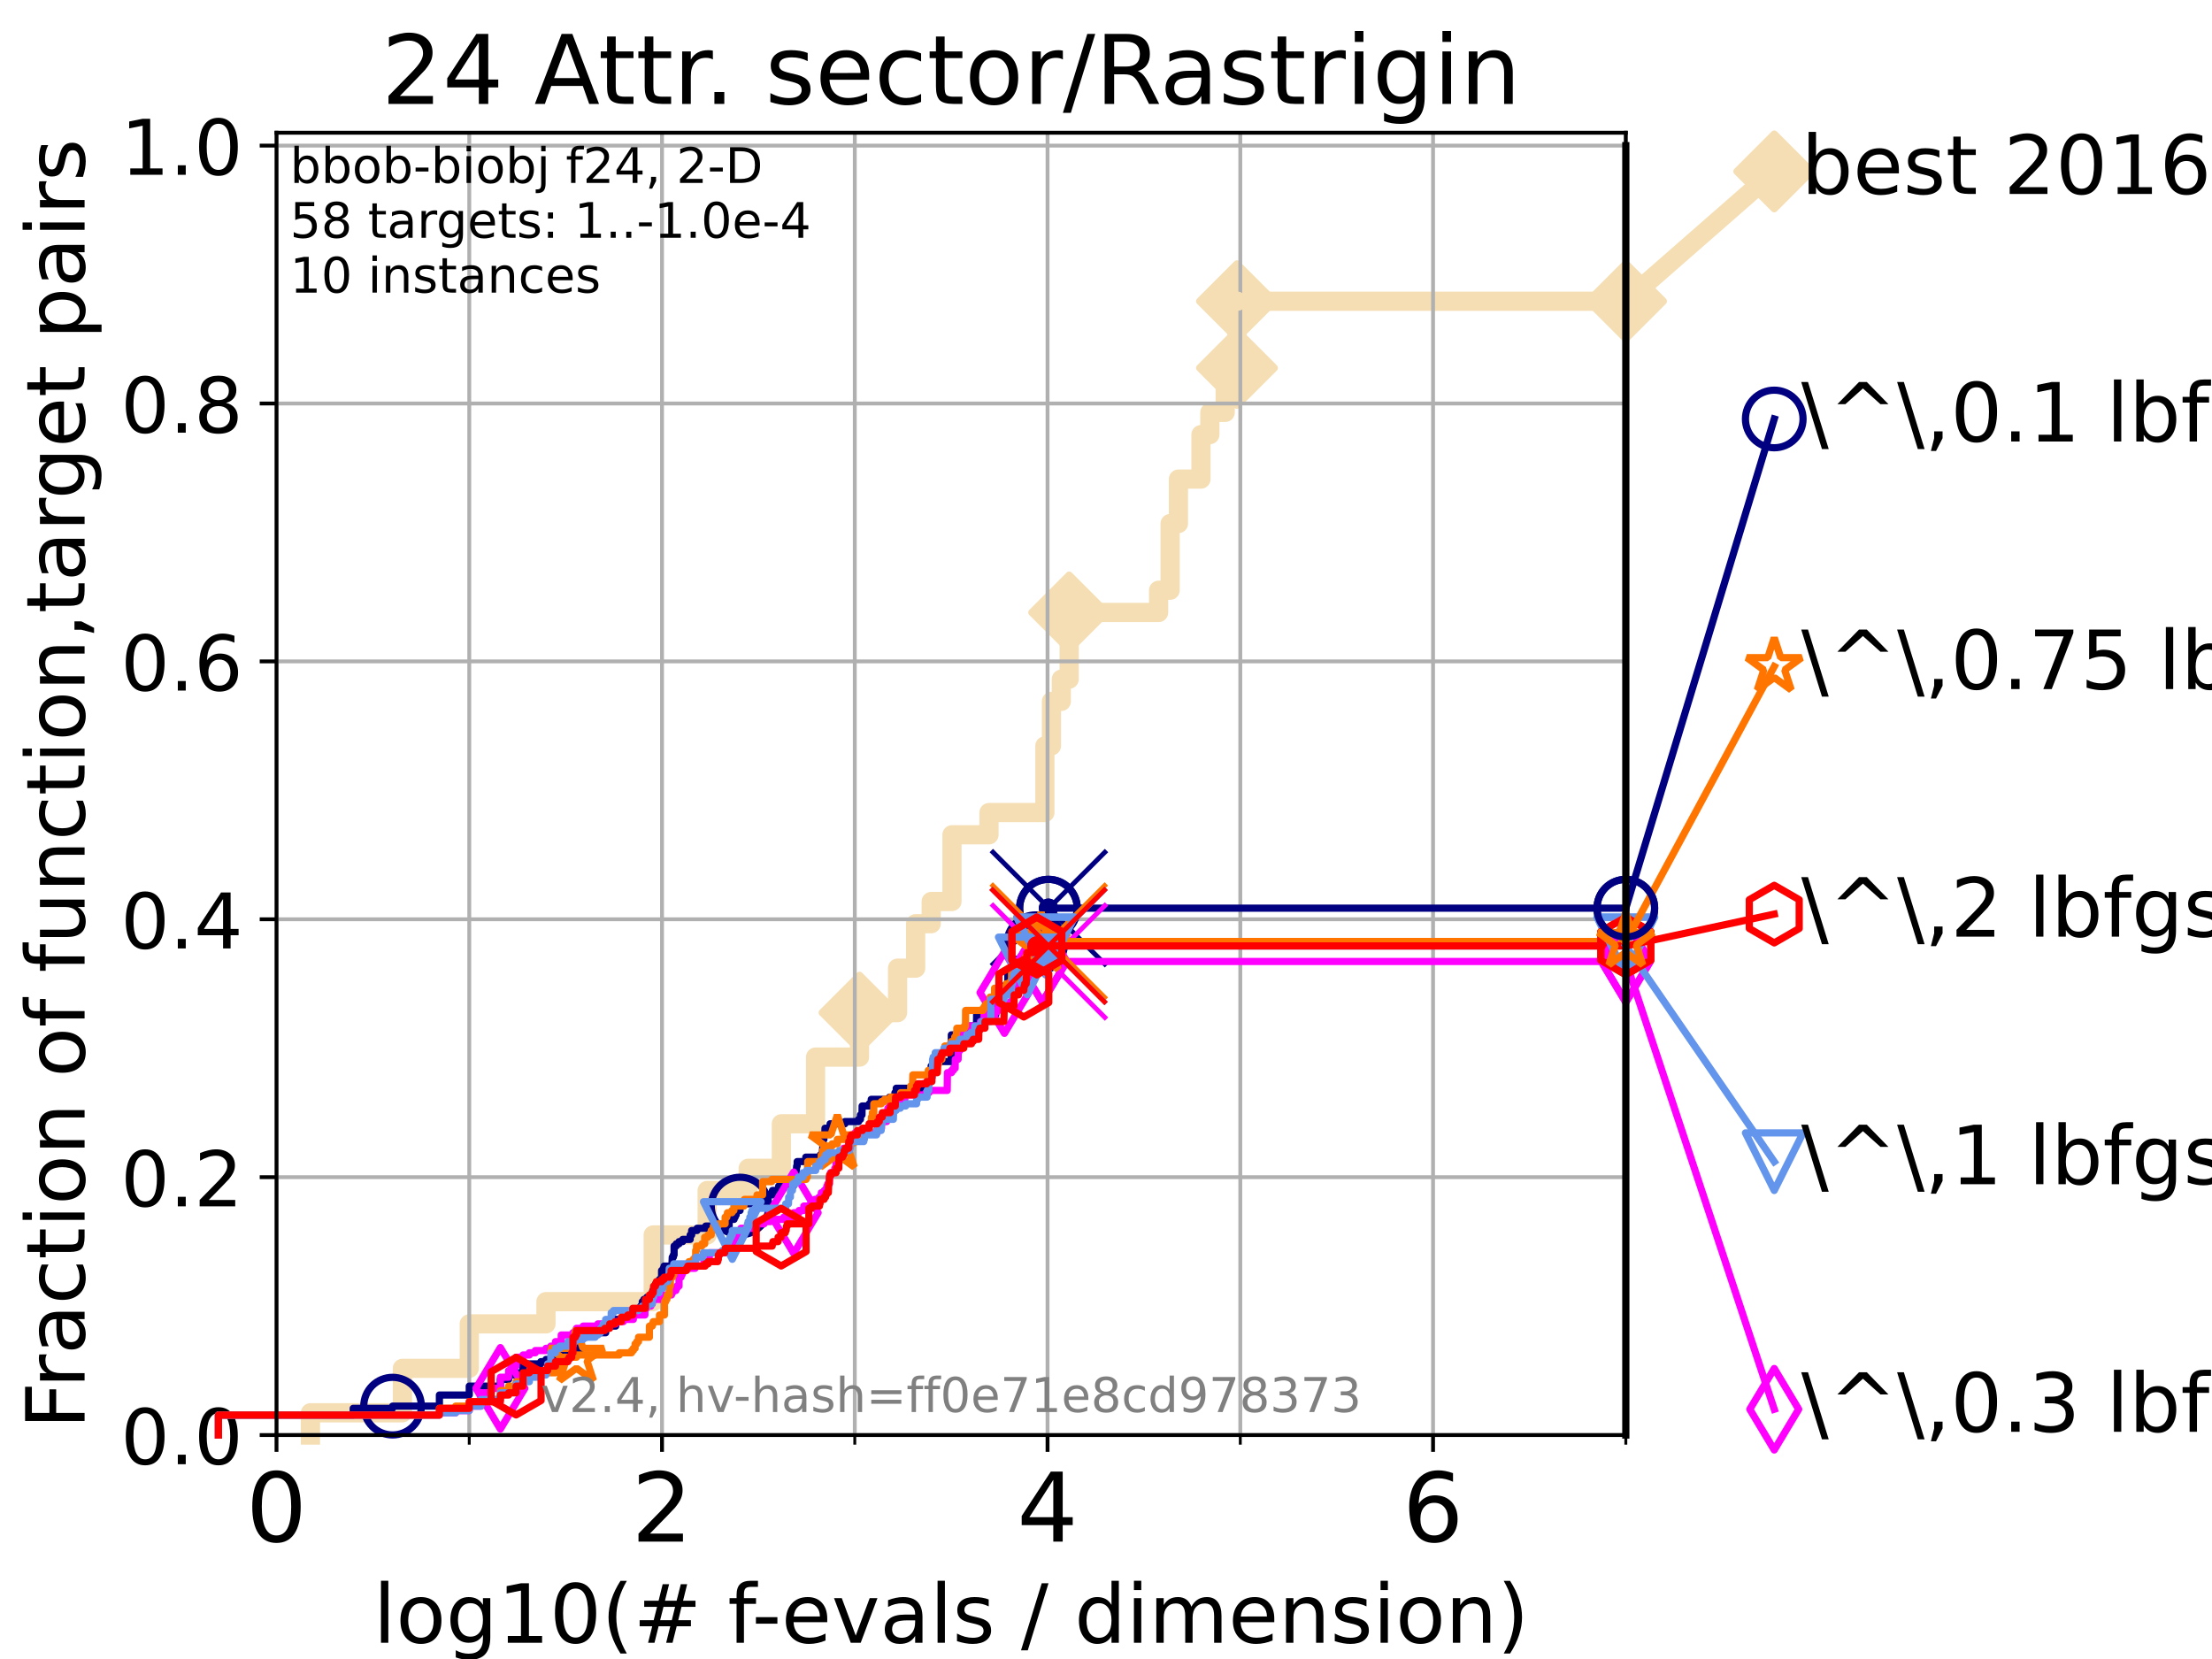 <?xml version="1.0" encoding="utf-8" standalone="no"?>
<!DOCTYPE svg PUBLIC "-//W3C//DTD SVG 1.1//EN"
  "http://www.w3.org/Graphics/SVG/1.1/DTD/svg11.dtd">
<!-- Created with matplotlib (https://matplotlib.org/) -->
<svg height="345.6pt" version="1.1" viewBox="0 0 460.8 345.6" width="460.8pt" xmlns="http://www.w3.org/2000/svg" xmlns:xlink="http://www.w3.org/1999/xlink">
 <defs>
  <style type="text/css">*{stroke-linecap:butt;stroke-linejoin:round;}</style>
 </defs>
 <g id="figure_1">
  <g id="patch_1">
   <path d="M 0 345.6 
L 460.8 345.6 
L 460.8 0 
L 0 0 
z
" style="fill:#ffffff;"/>
  </g>
  <g id="axes_1">
   <g id="patch_2">
    <path d="M 57.6 298.944 
L 338.688 298.944 
L 338.688 27.648 
L 57.6 27.648 
z
" style="fill:#ffffff;"/>
   </g>
   <g id="line2d_1">
    <path d="M 64.671 298.944 
L 64.671 294.313 
L 83.83 294.313 
L 83.83 285.05 
L 97.755 285.05 
L 97.755 275.788 
L 113.735 275.788 
L 113.735 271.157 
L 136.073 271.157 
L 136.073 257.263 
L 147.318 257.263 
L 147.318 248.001 
L 155.867 248.001 
L 155.867 243.37 
L 162.771 243.37 
L 162.771 234.107 
L 169.898 234.107 
L 169.898 220.214 
L 179.05 220.214 
L 179.05 210.951 
L 186.978 210.951 
L 186.978 201.689 
L 190.746 201.689 
L 190.746 192.426 
L 193.983 192.426 
L 193.983 187.795 
L 198.313 187.795 
L 198.313 173.901 
L 206.025 173.901 
L 206.025 169.27 
L 217.671 169.27 
L 217.671 155.377 
L 219.032 155.377 
L 219.032 146.114 
L 221.09 146.114 
L 221.09 141.483 
L 222.727 141.483 
L 222.727 127.589 
L 241.362 127.589 
L 241.362 122.958 
L 243.759 122.958 
L 243.759 109.065 
L 245.492 109.065 
L 245.492 99.802 
L 250.183 99.802 
L 250.183 90.54 
L 252.035 90.54 
L 252.035 85.909 
L 255.231 85.909 
L 255.231 76.646 
L 257.685 76.646 
L 257.685 62.753 
L 338.688 62.753 
" style="fill:none;stroke:#f5deb3;stroke-linecap:square;stroke-width:4;"/>
   </g>
   <g id="line2d_2">
    <defs>
     <path d="M 0 7.778 
L 7.778 0 
L 0 -7.778 
L -7.778 0 
z
" id="mc72df17043" style="stroke:#f5deb3;stroke-linejoin:miter;stroke-width:1.5;"/>
    </defs>
    <g>
     <use style="fill:#f5deb3;stroke:#f5deb3;stroke-linejoin:miter;stroke-width:1.5;" x="179.05" xlink:href="#mc72df17043" y="210.951"/>
     <use style="fill:#f5deb3;stroke:#f5deb3;stroke-linejoin:miter;stroke-width:1.5;" x="222.727" xlink:href="#mc72df17043" y="127.589"/>
     <use style="fill:#f5deb3;stroke:#f5deb3;stroke-linejoin:miter;stroke-width:1.5;" x="257.685" xlink:href="#mc72df17043" y="76.646"/>
     <use style="fill:#f5deb3;stroke:#f5deb3;stroke-linejoin:miter;stroke-width:1.5;" x="257.685" xlink:href="#mc72df17043" y="62.753"/>
     <use style="fill:#f5deb3;stroke:#f5deb3;stroke-linejoin:miter;stroke-width:1.5;" x="338.688" xlink:href="#mc72df17043" y="62.753"/>
    </g>
   </g>
   <g id="line2d_3">
    <path style="fill:none;stroke:#f5deb3;stroke-linecap:square;stroke-width:4;"/>
    <g/>
   </g>
   <g id="line2d_4">
    <path d="M 338.688 62.753 
L 369.608 35.706 
" style="fill:none;stroke:#f5deb3;stroke-linecap:square;stroke-width:4;"/>
    <g>
     <use style="fill:#f5deb3;stroke:#f5deb3;stroke-linejoin:miter;stroke-width:1.5;" x="338.688" xlink:href="#mc72df17043" y="62.753"/>
     <use style="fill:#f5deb3;stroke:#f5deb3;stroke-linejoin:miter;stroke-width:1.5;" x="369.608" xlink:href="#mc72df17043" y="35.706"/>
    </g>
   </g>
   <g id="matplotlib.axis_1">
    <g id="xtick_1">
     <g id="line2d_5">
      <path clip-path="url(#pf3490e486d)" d="M 57.6 298.944 
L 57.6 27.648 
" style="fill:none;stroke:#b0b0b0;stroke-linecap:square;stroke-width:0.8;"/>
     </g>
     <g id="line2d_6">
      <defs>
       <path d="M 0 0 
L 0 3.5 
" id="md9b078b1bb" style="stroke:#000000;stroke-width:0.8;"/>
      </defs>
      <g>
       <use style="stroke:#000000;stroke-width:0.8;" x="57.6" xlink:href="#md9b078b1bb" y="298.944"/>
      </g>
     </g>
     <g id="text_1">
      <!-- 0 -->
      <g transform="translate(51.237 321.141)scale(0.2 -0.2)">
       <defs>
        <path d="M 31.781 66.406 
Q 24.172 66.406 20.328 58.906 
Q 16.5 51.422 16.5 36.375 
Q 16.5 21.391 20.328 13.891 
Q 24.172 6.391 31.781 6.391 
Q 39.453 6.391 43.281 13.891 
Q 47.125 21.391 47.125 36.375 
Q 47.125 51.422 43.281 58.906 
Q 39.453 66.406 31.781 66.406 
z
M 31.781 74.219 
Q 44.047 74.219 50.516 64.516 
Q 56.984 54.828 56.984 36.375 
Q 56.984 17.969 50.516 8.266 
Q 44.047 -1.422 31.781 -1.422 
Q 19.531 -1.422 13.062 8.266 
Q 6.594 17.969 6.594 36.375 
Q 6.594 54.828 13.062 64.516 
Q 19.531 74.219 31.781 74.219 
z
" id="DejaVuSans-48"/>
       </defs>
       <use xlink:href="#DejaVuSans-48"/>
      </g>
     </g>
    </g>
    <g id="xtick_2">
     <g id="line2d_7">
      <path clip-path="url(#pf3490e486d)" d="M 137.911 298.944 
L 137.911 27.648 
" style="fill:none;stroke:#b0b0b0;stroke-linecap:square;stroke-width:0.8;"/>
     </g>
     <g id="line2d_8">
      <g>
       <use style="stroke:#000000;stroke-width:0.8;" x="137.911" xlink:href="#md9b078b1bb" y="298.944"/>
      </g>
     </g>
     <g id="text_2">
      <!-- 2 -->
      <g transform="translate(131.548 321.141)scale(0.2 -0.2)">
       <defs>
        <path d="M 19.188 8.297 
L 53.609 8.297 
L 53.609 0 
L 7.328 0 
L 7.328 8.297 
Q 12.938 14.109 22.625 23.891 
Q 32.328 33.688 34.812 36.531 
Q 39.547 41.844 41.422 45.531 
Q 43.312 49.219 43.312 52.781 
Q 43.312 58.594 39.234 62.25 
Q 35.156 65.922 28.609 65.922 
Q 23.969 65.922 18.812 64.312 
Q 13.672 62.703 7.812 59.422 
L 7.812 69.391 
Q 13.766 71.781 18.938 73 
Q 24.125 74.219 28.422 74.219 
Q 39.75 74.219 46.484 68.547 
Q 53.219 62.891 53.219 53.422 
Q 53.219 48.922 51.531 44.891 
Q 49.859 40.875 45.406 35.406 
Q 44.188 33.984 37.641 27.219 
Q 31.109 20.453 19.188 8.297 
z
" id="DejaVuSans-50"/>
       </defs>
       <use xlink:href="#DejaVuSans-50"/>
      </g>
     </g>
    </g>
    <g id="xtick_3">
     <g id="line2d_9">
      <path clip-path="url(#pf3490e486d)" d="M 218.222 298.944 
L 218.222 27.648 
" style="fill:none;stroke:#b0b0b0;stroke-linecap:square;stroke-width:0.8;"/>
     </g>
     <g id="line2d_10">
      <g>
       <use style="stroke:#000000;stroke-width:0.8;" x="218.222" xlink:href="#md9b078b1bb" y="298.944"/>
      </g>
     </g>
     <g id="text_3">
      <!-- 4 -->
      <g transform="translate(211.859 321.141)scale(0.2 -0.2)">
       <defs>
        <path d="M 37.797 64.312 
L 12.891 25.391 
L 37.797 25.391 
z
M 35.203 72.906 
L 47.609 72.906 
L 47.609 25.391 
L 58.016 25.391 
L 58.016 17.188 
L 47.609 17.188 
L 47.609 0 
L 37.797 0 
L 37.797 17.188 
L 4.891 17.188 
L 4.891 26.703 
z
" id="DejaVuSans-52"/>
       </defs>
       <use xlink:href="#DejaVuSans-52"/>
      </g>
     </g>
    </g>
    <g id="xtick_4">
     <g id="line2d_11">
      <path clip-path="url(#pf3490e486d)" d="M 298.533 298.944 
L 298.533 27.648 
" style="fill:none;stroke:#b0b0b0;stroke-linecap:square;stroke-width:0.8;"/>
     </g>
     <g id="line2d_12">
      <g>
       <use style="stroke:#000000;stroke-width:0.8;" x="298.533" xlink:href="#md9b078b1bb" y="298.944"/>
      </g>
     </g>
     <g id="text_4">
      <!-- 6 -->
      <g transform="translate(292.17 321.141)scale(0.2 -0.2)">
       <defs>
        <path d="M 33.016 40.375 
Q 26.375 40.375 22.484 35.828 
Q 18.609 31.297 18.609 23.391 
Q 18.609 15.531 22.484 10.953 
Q 26.375 6.391 33.016 6.391 
Q 39.656 6.391 43.531 10.953 
Q 47.406 15.531 47.406 23.391 
Q 47.406 31.297 43.531 35.828 
Q 39.656 40.375 33.016 40.375 
z
M 52.594 71.297 
L 52.594 62.312 
Q 48.875 64.062 45.094 64.984 
Q 41.312 65.922 37.594 65.922 
Q 27.828 65.922 22.672 59.328 
Q 17.531 52.734 16.797 39.406 
Q 19.672 43.656 24.016 45.922 
Q 28.375 48.188 33.594 48.188 
Q 44.578 48.188 50.953 41.516 
Q 57.328 34.859 57.328 23.391 
Q 57.328 12.156 50.688 5.359 
Q 44.047 -1.422 33.016 -1.422 
Q 20.359 -1.422 13.672 8.266 
Q 6.984 17.969 6.984 36.375 
Q 6.984 53.656 15.188 63.938 
Q 23.391 74.219 37.203 74.219 
Q 40.922 74.219 44.703 73.484 
Q 48.484 72.75 52.594 71.297 
z
" id="DejaVuSans-54"/>
       </defs>
       <use xlink:href="#DejaVuSans-54"/>
      </g>
     </g>
    </g>
    <g id="xtick_5">
     <g id="line2d_13">
      <path clip-path="url(#pf3490e486d)" d="M 97.755 298.944 
L 97.755 27.648 
" style="fill:none;stroke:#b0b0b0;stroke-linecap:square;stroke-width:0.8;"/>
     </g>
     <g id="line2d_14">
      <defs>
       <path d="M 0 0 
L 0 2 
" id="mfcf0047060" style="stroke:#000000;stroke-width:0.6;"/>
      </defs>
      <g>
       <use style="stroke:#000000;stroke-width:0.6;" x="97.755" xlink:href="#mfcf0047060" y="298.944"/>
      </g>
     </g>
    </g>
    <g id="xtick_6">
     <g id="line2d_15">
      <path clip-path="url(#pf3490e486d)" d="M 178.066 298.944 
L 178.066 27.648 
" style="fill:none;stroke:#b0b0b0;stroke-linecap:square;stroke-width:0.8;"/>
     </g>
     <g id="line2d_16">
      <g>
       <use style="stroke:#000000;stroke-width:0.6;" x="178.066" xlink:href="#mfcf0047060" y="298.944"/>
      </g>
     </g>
    </g>
    <g id="xtick_7">
     <g id="line2d_17">
      <path clip-path="url(#pf3490e486d)" d="M 258.377 298.944 
L 258.377 27.648 
" style="fill:none;stroke:#b0b0b0;stroke-linecap:square;stroke-width:0.8;"/>
     </g>
     <g id="line2d_18">
      <g>
       <use style="stroke:#000000;stroke-width:0.6;" x="258.377" xlink:href="#mfcf0047060" y="298.944"/>
      </g>
     </g>
    </g>
    <g id="xtick_8">
     <g id="line2d_19">
      <path clip-path="url(#pf3490e486d)" d="M 338.688 298.944 
L 338.688 27.648 
" style="fill:none;stroke:#b0b0b0;stroke-linecap:square;stroke-width:0.8;"/>
     </g>
     <g id="line2d_20">
      <g>
       <use style="stroke:#000000;stroke-width:0.6;" x="338.688" xlink:href="#mfcf0047060" y="298.944"/>
      </g>
     </g>
    </g>
    <g id="text_5">
     <!-- log10(# f-evals / dimension) -->
     <g transform="translate(77.764 342.218)scale(0.17 -0.17)">
      <defs>
       <path d="M 9.422 75.984 
L 18.406 75.984 
L 18.406 0 
L 9.422 0 
z
" id="DejaVuSans-108"/>
       <path d="M 30.609 48.391 
Q 23.391 48.391 19.188 42.75 
Q 14.984 37.109 14.984 27.297 
Q 14.984 17.484 19.156 11.844 
Q 23.344 6.203 30.609 6.203 
Q 37.797 6.203 41.984 11.859 
Q 46.188 17.531 46.188 27.297 
Q 46.188 37.016 41.984 42.703 
Q 37.797 48.391 30.609 48.391 
z
M 30.609 56 
Q 42.328 56 49.016 48.375 
Q 55.719 40.766 55.719 27.297 
Q 55.719 13.875 49.016 6.219 
Q 42.328 -1.422 30.609 -1.422 
Q 18.844 -1.422 12.172 6.219 
Q 5.516 13.875 5.516 27.297 
Q 5.516 40.766 12.172 48.375 
Q 18.844 56 30.609 56 
z
" id="DejaVuSans-111"/>
       <path d="M 45.406 27.984 
Q 45.406 37.75 41.375 43.109 
Q 37.359 48.484 30.078 48.484 
Q 22.859 48.484 18.828 43.109 
Q 14.797 37.75 14.797 27.984 
Q 14.797 18.266 18.828 12.891 
Q 22.859 7.516 30.078 7.516 
Q 37.359 7.516 41.375 12.891 
Q 45.406 18.266 45.406 27.984 
z
M 54.391 6.781 
Q 54.391 -7.172 48.188 -13.984 
Q 42 -20.797 29.203 -20.797 
Q 24.469 -20.797 20.266 -20.094 
Q 16.062 -19.391 12.109 -17.922 
L 12.109 -9.188 
Q 16.062 -11.328 19.922 -12.344 
Q 23.781 -13.375 27.781 -13.375 
Q 36.625 -13.375 41.016 -8.766 
Q 45.406 -4.156 45.406 5.172 
L 45.406 9.625 
Q 42.625 4.781 38.281 2.391 
Q 33.938 0 27.875 0 
Q 17.828 0 11.672 7.656 
Q 5.516 15.328 5.516 27.984 
Q 5.516 40.672 11.672 48.328 
Q 17.828 56 27.875 56 
Q 33.938 56 38.281 53.609 
Q 42.625 51.219 45.406 46.391 
L 45.406 54.688 
L 54.391 54.688 
z
" id="DejaVuSans-103"/>
       <path d="M 12.406 8.297 
L 28.516 8.297 
L 28.516 63.922 
L 10.984 60.406 
L 10.984 69.391 
L 28.422 72.906 
L 38.281 72.906 
L 38.281 8.297 
L 54.391 8.297 
L 54.391 0 
L 12.406 0 
z
" id="DejaVuSans-49"/>
       <path d="M 31 75.875 
Q 24.469 64.656 21.281 53.656 
Q 18.109 42.672 18.109 31.391 
Q 18.109 20.125 21.312 9.062 
Q 24.516 -2 31 -13.188 
L 23.188 -13.188 
Q 15.875 -1.703 12.234 9.375 
Q 8.594 20.453 8.594 31.391 
Q 8.594 42.281 12.203 53.312 
Q 15.828 64.359 23.188 75.875 
z
" id="DejaVuSans-40"/>
       <path d="M 51.125 44 
L 36.922 44 
L 32.812 27.688 
L 47.125 27.688 
z
M 43.797 71.781 
L 38.719 51.516 
L 52.984 51.516 
L 58.109 71.781 
L 65.922 71.781 
L 60.891 51.516 
L 76.125 51.516 
L 76.125 44 
L 58.984 44 
L 54.984 27.688 
L 70.516 27.688 
L 70.516 20.219 
L 53.078 20.219 
L 48 0 
L 40.188 0 
L 45.219 20.219 
L 30.906 20.219 
L 25.875 0 
L 18.016 0 
L 23.094 20.219 
L 7.719 20.219 
L 7.719 27.688 
L 24.906 27.688 
L 29 44 
L 13.281 44 
L 13.281 51.516 
L 30.906 51.516 
L 35.891 71.781 
z
" id="DejaVuSans-35"/>
       <path id="DejaVuSans-32"/>
       <path d="M 37.109 75.984 
L 37.109 68.5 
L 28.516 68.5 
Q 23.688 68.5 21.797 66.547 
Q 19.922 64.594 19.922 59.516 
L 19.922 54.688 
L 34.719 54.688 
L 34.719 47.703 
L 19.922 47.703 
L 19.922 0 
L 10.891 0 
L 10.891 47.703 
L 2.297 47.703 
L 2.297 54.688 
L 10.891 54.688 
L 10.891 58.5 
Q 10.891 67.625 15.141 71.797 
Q 19.391 75.984 28.609 75.984 
z
" id="DejaVuSans-102"/>
       <path d="M 4.891 31.391 
L 31.203 31.391 
L 31.203 23.391 
L 4.891 23.391 
z
" id="DejaVuSans-45"/>
       <path d="M 56.203 29.594 
L 56.203 25.203 
L 14.891 25.203 
Q 15.484 15.922 20.484 11.062 
Q 25.484 6.203 34.422 6.203 
Q 39.594 6.203 44.453 7.469 
Q 49.312 8.734 54.109 11.281 
L 54.109 2.781 
Q 49.266 0.734 44.188 -0.344 
Q 39.109 -1.422 33.891 -1.422 
Q 20.797 -1.422 13.156 6.188 
Q 5.516 13.812 5.516 26.812 
Q 5.516 40.234 12.766 48.109 
Q 20.016 56 32.328 56 
Q 43.359 56 49.781 48.891 
Q 56.203 41.797 56.203 29.594 
z
M 47.219 32.234 
Q 47.125 39.594 43.094 43.984 
Q 39.062 48.391 32.422 48.391 
Q 24.906 48.391 20.391 44.141 
Q 15.875 39.891 15.188 32.172 
z
" id="DejaVuSans-101"/>
       <path d="M 2.984 54.688 
L 12.5 54.688 
L 29.594 8.797 
L 46.688 54.688 
L 56.203 54.688 
L 35.688 0 
L 23.484 0 
z
" id="DejaVuSans-118"/>
       <path d="M 34.281 27.484 
Q 23.391 27.484 19.188 25 
Q 14.984 22.516 14.984 16.5 
Q 14.984 11.719 18.141 8.906 
Q 21.297 6.109 26.703 6.109 
Q 34.188 6.109 38.703 11.406 
Q 43.219 16.703 43.219 25.484 
L 43.219 27.484 
z
M 52.203 31.203 
L 52.203 0 
L 43.219 0 
L 43.219 8.297 
Q 40.141 3.328 35.547 0.953 
Q 30.953 -1.422 24.312 -1.422 
Q 15.922 -1.422 10.953 3.297 
Q 6 8.016 6 15.922 
Q 6 25.141 12.172 29.828 
Q 18.359 34.516 30.609 34.516 
L 43.219 34.516 
L 43.219 35.406 
Q 43.219 41.609 39.141 45 
Q 35.062 48.391 27.688 48.391 
Q 23 48.391 18.547 47.266 
Q 14.109 46.141 10.016 43.891 
L 10.016 52.203 
Q 14.938 54.109 19.578 55.047 
Q 24.219 56 28.609 56 
Q 40.484 56 46.344 49.844 
Q 52.203 43.703 52.203 31.203 
z
" id="DejaVuSans-97"/>
       <path d="M 44.281 53.078 
L 44.281 44.578 
Q 40.484 46.531 36.375 47.5 
Q 32.281 48.484 27.875 48.484 
Q 21.188 48.484 17.844 46.438 
Q 14.5 44.391 14.5 40.281 
Q 14.5 37.156 16.891 35.375 
Q 19.281 33.594 26.516 31.984 
L 29.594 31.297 
Q 39.156 29.25 43.188 25.516 
Q 47.219 21.781 47.219 15.094 
Q 47.219 7.469 41.188 3.016 
Q 35.156 -1.422 24.609 -1.422 
Q 20.219 -1.422 15.453 -0.562 
Q 10.688 0.297 5.422 2 
L 5.422 11.281 
Q 10.406 8.688 15.234 7.391 
Q 20.062 6.109 24.812 6.109 
Q 31.156 6.109 34.562 8.281 
Q 37.984 10.453 37.984 14.406 
Q 37.984 18.062 35.516 20.016 
Q 33.062 21.969 24.703 23.781 
L 21.578 24.516 
Q 13.234 26.266 9.516 29.906 
Q 5.812 33.547 5.812 39.891 
Q 5.812 47.609 11.281 51.797 
Q 16.75 56 26.812 56 
Q 31.781 56 36.172 55.266 
Q 40.578 54.547 44.281 53.078 
z
" id="DejaVuSans-115"/>
       <path d="M 25.391 72.906 
L 33.688 72.906 
L 8.297 -9.281 
L 0 -9.281 
z
" id="DejaVuSans-47"/>
       <path d="M 45.406 46.391 
L 45.406 75.984 
L 54.391 75.984 
L 54.391 0 
L 45.406 0 
L 45.406 8.203 
Q 42.578 3.328 38.25 0.953 
Q 33.938 -1.422 27.875 -1.422 
Q 17.969 -1.422 11.734 6.484 
Q 5.516 14.406 5.516 27.297 
Q 5.516 40.188 11.734 48.094 
Q 17.969 56 27.875 56 
Q 33.938 56 38.25 53.625 
Q 42.578 51.266 45.406 46.391 
z
M 14.797 27.297 
Q 14.797 17.391 18.875 11.75 
Q 22.953 6.109 30.078 6.109 
Q 37.203 6.109 41.297 11.75 
Q 45.406 17.391 45.406 27.297 
Q 45.406 37.203 41.297 42.844 
Q 37.203 48.484 30.078 48.484 
Q 22.953 48.484 18.875 42.844 
Q 14.797 37.203 14.797 27.297 
z
" id="DejaVuSans-100"/>
       <path d="M 9.422 54.688 
L 18.406 54.688 
L 18.406 0 
L 9.422 0 
z
M 9.422 75.984 
L 18.406 75.984 
L 18.406 64.594 
L 9.422 64.594 
z
" id="DejaVuSans-105"/>
       <path d="M 52 44.188 
Q 55.375 50.25 60.062 53.125 
Q 64.75 56 71.094 56 
Q 79.641 56 84.281 50.016 
Q 88.922 44.047 88.922 33.016 
L 88.922 0 
L 79.891 0 
L 79.891 32.719 
Q 79.891 40.578 77.094 44.375 
Q 74.312 48.188 68.609 48.188 
Q 61.625 48.188 57.562 43.547 
Q 53.516 38.922 53.516 30.906 
L 53.516 0 
L 44.484 0 
L 44.484 32.719 
Q 44.484 40.625 41.703 44.406 
Q 38.922 48.188 33.109 48.188 
Q 26.219 48.188 22.156 43.531 
Q 18.109 38.875 18.109 30.906 
L 18.109 0 
L 9.078 0 
L 9.078 54.688 
L 18.109 54.688 
L 18.109 46.188 
Q 21.188 51.219 25.484 53.609 
Q 29.781 56 35.688 56 
Q 41.656 56 45.828 52.969 
Q 50 49.953 52 44.188 
z
" id="DejaVuSans-109"/>
       <path d="M 54.891 33.016 
L 54.891 0 
L 45.906 0 
L 45.906 32.719 
Q 45.906 40.484 42.875 44.328 
Q 39.844 48.188 33.797 48.188 
Q 26.516 48.188 22.312 43.547 
Q 18.109 38.922 18.109 30.906 
L 18.109 0 
L 9.078 0 
L 9.078 54.688 
L 18.109 54.688 
L 18.109 46.188 
Q 21.344 51.125 25.703 53.562 
Q 30.078 56 35.797 56 
Q 45.219 56 50.047 50.172 
Q 54.891 44.344 54.891 33.016 
z
" id="DejaVuSans-110"/>
       <path d="M 8.016 75.875 
L 15.828 75.875 
Q 23.141 64.359 26.781 53.312 
Q 30.422 42.281 30.422 31.391 
Q 30.422 20.453 26.781 9.375 
Q 23.141 -1.703 15.828 -13.188 
L 8.016 -13.188 
Q 14.5 -2 17.703 9.062 
Q 20.906 20.125 20.906 31.391 
Q 20.906 42.672 17.703 53.656 
Q 14.5 64.656 8.016 75.875 
z
" id="DejaVuSans-41"/>
      </defs>
      <use xlink:href="#DejaVuSans-108"/>
      <use x="27.783" xlink:href="#DejaVuSans-111"/>
      <use x="88.965" xlink:href="#DejaVuSans-103"/>
      <use x="152.441" xlink:href="#DejaVuSans-49"/>
      <use x="216.064" xlink:href="#DejaVuSans-48"/>
      <use x="279.688" xlink:href="#DejaVuSans-40"/>
      <use x="318.701" xlink:href="#DejaVuSans-35"/>
      <use x="402.49" xlink:href="#DejaVuSans-32"/>
      <use x="434.277" xlink:href="#DejaVuSans-102"/>
      <use x="463.982" xlink:href="#DejaVuSans-45"/>
      <use x="500.066" xlink:href="#DejaVuSans-101"/>
      <use x="561.59" xlink:href="#DejaVuSans-118"/>
      <use x="620.77" xlink:href="#DejaVuSans-97"/>
      <use x="682.049" xlink:href="#DejaVuSans-108"/>
      <use x="709.832" xlink:href="#DejaVuSans-115"/>
      <use x="761.932" xlink:href="#DejaVuSans-32"/>
      <use x="793.719" xlink:href="#DejaVuSans-47"/>
      <use x="827.41" xlink:href="#DejaVuSans-32"/>
      <use x="859.197" xlink:href="#DejaVuSans-100"/>
      <use x="922.674" xlink:href="#DejaVuSans-105"/>
      <use x="950.457" xlink:href="#DejaVuSans-109"/>
      <use x="1047.869" xlink:href="#DejaVuSans-101"/>
      <use x="1109.393" xlink:href="#DejaVuSans-110"/>
      <use x="1172.771" xlink:href="#DejaVuSans-115"/>
      <use x="1224.871" xlink:href="#DejaVuSans-105"/>
      <use x="1252.654" xlink:href="#DejaVuSans-111"/>
      <use x="1313.836" xlink:href="#DejaVuSans-110"/>
      <use x="1377.215" xlink:href="#DejaVuSans-41"/>
     </g>
    </g>
   </g>
   <g id="matplotlib.axis_2">
    <g id="ytick_1">
     <g id="line2d_21">
      <path clip-path="url(#pf3490e486d)" d="M 57.6 298.944 
L 338.688 298.944 
" style="fill:none;stroke:#b0b0b0;stroke-linecap:square;stroke-width:0.8;"/>
     </g>
     <g id="line2d_22">
      <defs>
       <path d="M 0 0 
L -3.5 0 
" id="mbef4c8a6f2" style="stroke:#000000;stroke-width:0.8;"/>
      </defs>
      <g>
       <use style="stroke:#000000;stroke-width:0.8;" x="57.6" xlink:href="#mbef4c8a6f2" y="298.944"/>
      </g>
     </g>
     <g id="text_6">
      <!-- 0.0 -->
      <g transform="translate(25.155 305.023)scale(0.16 -0.16)">
       <defs>
        <path d="M 10.688 12.406 
L 21 12.406 
L 21 0 
L 10.688 0 
z
" id="DejaVuSans-46"/>
       </defs>
       <use xlink:href="#DejaVuSans-48"/>
       <use x="63.623" xlink:href="#DejaVuSans-46"/>
       <use x="95.41" xlink:href="#DejaVuSans-48"/>
      </g>
     </g>
    </g>
    <g id="ytick_2">
     <g id="line2d_23">
      <path clip-path="url(#pf3490e486d)" d="M 57.6 245.222 
L 338.688 245.222 
" style="fill:none;stroke:#b0b0b0;stroke-linecap:square;stroke-width:0.8;"/>
     </g>
     <g id="line2d_24">
      <g>
       <use style="stroke:#000000;stroke-width:0.8;" x="57.6" xlink:href="#mbef4c8a6f2" y="245.222"/>
      </g>
     </g>
     <g id="text_7">
      <!-- 0.2 -->
      <g transform="translate(25.155 251.301)scale(0.16 -0.16)">
       <use xlink:href="#DejaVuSans-48"/>
       <use x="63.623" xlink:href="#DejaVuSans-46"/>
       <use x="95.41" xlink:href="#DejaVuSans-50"/>
      </g>
     </g>
    </g>
    <g id="ytick_3">
     <g id="line2d_25">
      <path clip-path="url(#pf3490e486d)" d="M 57.6 191.5 
L 338.688 191.5 
" style="fill:none;stroke:#b0b0b0;stroke-linecap:square;stroke-width:0.8;"/>
     </g>
     <g id="line2d_26">
      <g>
       <use style="stroke:#000000;stroke-width:0.8;" x="57.6" xlink:href="#mbef4c8a6f2" y="191.5"/>
      </g>
     </g>
     <g id="text_8">
      <!-- 0.4 -->
      <g transform="translate(25.155 197.579)scale(0.16 -0.16)">
       <use xlink:href="#DejaVuSans-48"/>
       <use x="63.623" xlink:href="#DejaVuSans-46"/>
       <use x="95.41" xlink:href="#DejaVuSans-52"/>
      </g>
     </g>
    </g>
    <g id="ytick_4">
     <g id="line2d_27">
      <path clip-path="url(#pf3490e486d)" d="M 57.6 137.778 
L 338.688 137.778 
" style="fill:none;stroke:#b0b0b0;stroke-linecap:square;stroke-width:0.8;"/>
     </g>
     <g id="line2d_28">
      <g>
       <use style="stroke:#000000;stroke-width:0.8;" x="57.6" xlink:href="#mbef4c8a6f2" y="137.778"/>
      </g>
     </g>
     <g id="text_9">
      <!-- 0.6 -->
      <g transform="translate(25.155 143.857)scale(0.16 -0.16)">
       <use xlink:href="#DejaVuSans-48"/>
       <use x="63.623" xlink:href="#DejaVuSans-46"/>
       <use x="95.41" xlink:href="#DejaVuSans-54"/>
      </g>
     </g>
    </g>
    <g id="ytick_5">
     <g id="line2d_29">
      <path clip-path="url(#pf3490e486d)" d="M 57.6 84.056 
L 338.688 84.056 
" style="fill:none;stroke:#b0b0b0;stroke-linecap:square;stroke-width:0.8;"/>
     </g>
     <g id="line2d_30">
      <g>
       <use style="stroke:#000000;stroke-width:0.8;" x="57.6" xlink:href="#mbef4c8a6f2" y="84.056"/>
      </g>
     </g>
     <g id="text_10">
      <!-- 0.8 -->
      <g transform="translate(25.155 90.135)scale(0.16 -0.16)">
       <defs>
        <path d="M 31.781 34.625 
Q 24.75 34.625 20.719 30.859 
Q 16.703 27.094 16.703 20.516 
Q 16.703 13.922 20.719 10.156 
Q 24.75 6.391 31.781 6.391 
Q 38.812 6.391 42.859 10.172 
Q 46.922 13.969 46.922 20.516 
Q 46.922 27.094 42.891 30.859 
Q 38.875 34.625 31.781 34.625 
z
M 21.922 38.812 
Q 15.578 40.375 12.031 44.719 
Q 8.5 49.078 8.5 55.328 
Q 8.5 64.062 14.719 69.141 
Q 20.953 74.219 31.781 74.219 
Q 42.672 74.219 48.875 69.141 
Q 55.078 64.062 55.078 55.328 
Q 55.078 49.078 51.531 44.719 
Q 48 40.375 41.703 38.812 
Q 48.828 37.156 52.797 32.312 
Q 56.781 27.484 56.781 20.516 
Q 56.781 9.906 50.312 4.234 
Q 43.844 -1.422 31.781 -1.422 
Q 19.734 -1.422 13.25 4.234 
Q 6.781 9.906 6.781 20.516 
Q 6.781 27.484 10.781 32.312 
Q 14.797 37.156 21.922 38.812 
z
M 18.312 54.391 
Q 18.312 48.734 21.844 45.562 
Q 25.391 42.391 31.781 42.391 
Q 38.141 42.391 41.719 45.562 
Q 45.312 48.734 45.312 54.391 
Q 45.312 60.062 41.719 63.234 
Q 38.141 66.406 31.781 66.406 
Q 25.391 66.406 21.844 63.234 
Q 18.312 60.062 18.312 54.391 
z
" id="DejaVuSans-56"/>
       </defs>
       <use xlink:href="#DejaVuSans-48"/>
       <use x="63.623" xlink:href="#DejaVuSans-46"/>
       <use x="95.41" xlink:href="#DejaVuSans-56"/>
      </g>
     </g>
    </g>
    <g id="ytick_6">
     <g id="line2d_31">
      <path clip-path="url(#pf3490e486d)" d="M 57.6 30.334 
L 338.688 30.334 
" style="fill:none;stroke:#b0b0b0;stroke-linecap:square;stroke-width:0.8;"/>
     </g>
     <g id="line2d_32">
      <g>
       <use style="stroke:#000000;stroke-width:0.8;" x="57.6" xlink:href="#mbef4c8a6f2" y="30.334"/>
      </g>
     </g>
     <g id="text_11">
      <!-- 1.0 -->
      <g transform="translate(25.155 36.413)scale(0.16 -0.16)">
       <use xlink:href="#DejaVuSans-49"/>
       <use x="63.623" xlink:href="#DejaVuSans-46"/>
       <use x="95.41" xlink:href="#DejaVuSans-48"/>
      </g>
     </g>
    </g>
    <g id="text_12">
     <!-- Fraction of function,target pairs -->
     <g transform="translate(17.62 297.681)rotate(-90)scale(0.17 -0.17)">
      <defs>
       <path d="M 9.812 72.906 
L 51.703 72.906 
L 51.703 64.594 
L 19.672 64.594 
L 19.672 43.109 
L 48.578 43.109 
L 48.578 34.812 
L 19.672 34.812 
L 19.672 0 
L 9.812 0 
z
" id="DejaVuSans-70"/>
       <path d="M 41.109 46.297 
Q 39.594 47.172 37.812 47.578 
Q 36.031 48 33.891 48 
Q 26.266 48 22.188 43.047 
Q 18.109 38.094 18.109 28.812 
L 18.109 0 
L 9.078 0 
L 9.078 54.688 
L 18.109 54.688 
L 18.109 46.188 
Q 20.953 51.172 25.484 53.578 
Q 30.031 56 36.531 56 
Q 37.453 56 38.578 55.875 
Q 39.703 55.766 41.062 55.516 
z
" id="DejaVuSans-114"/>
       <path d="M 48.781 52.594 
L 48.781 44.188 
Q 44.969 46.297 41.141 47.344 
Q 37.312 48.391 33.406 48.391 
Q 24.656 48.391 19.812 42.844 
Q 14.984 37.312 14.984 27.297 
Q 14.984 17.281 19.812 11.734 
Q 24.656 6.203 33.406 6.203 
Q 37.312 6.203 41.141 7.25 
Q 44.969 8.297 48.781 10.406 
L 48.781 2.094 
Q 45.016 0.344 40.984 -0.531 
Q 36.969 -1.422 32.422 -1.422 
Q 20.062 -1.422 12.781 6.344 
Q 5.516 14.109 5.516 27.297 
Q 5.516 40.672 12.859 48.328 
Q 20.219 56 33.016 56 
Q 37.156 56 41.109 55.141 
Q 45.062 54.297 48.781 52.594 
z
" id="DejaVuSans-99"/>
       <path d="M 18.312 70.219 
L 18.312 54.688 
L 36.812 54.688 
L 36.812 47.703 
L 18.312 47.703 
L 18.312 18.016 
Q 18.312 11.328 20.141 9.422 
Q 21.969 7.516 27.594 7.516 
L 36.812 7.516 
L 36.812 0 
L 27.594 0 
Q 17.188 0 13.234 3.875 
Q 9.281 7.766 9.281 18.016 
L 9.281 47.703 
L 2.688 47.703 
L 2.688 54.688 
L 9.281 54.688 
L 9.281 70.219 
z
" id="DejaVuSans-116"/>
       <path d="M 8.5 21.578 
L 8.5 54.688 
L 17.484 54.688 
L 17.484 21.922 
Q 17.484 14.156 20.5 10.266 
Q 23.531 6.391 29.594 6.391 
Q 36.859 6.391 41.078 11.031 
Q 45.312 15.672 45.312 23.688 
L 45.312 54.688 
L 54.297 54.688 
L 54.297 0 
L 45.312 0 
L 45.312 8.406 
Q 42.047 3.422 37.719 1 
Q 33.406 -1.422 27.688 -1.422 
Q 18.266 -1.422 13.375 4.438 
Q 8.5 10.297 8.5 21.578 
z
M 31.109 56 
z
" id="DejaVuSans-117"/>
       <path d="M 11.719 12.406 
L 22.016 12.406 
L 22.016 4 
L 14.016 -11.625 
L 7.719 -11.625 
L 11.719 4 
z
" id="DejaVuSans-44"/>
       <path d="M 18.109 8.203 
L 18.109 -20.797 
L 9.078 -20.797 
L 9.078 54.688 
L 18.109 54.688 
L 18.109 46.391 
Q 20.953 51.266 25.266 53.625 
Q 29.594 56 35.594 56 
Q 45.562 56 51.781 48.094 
Q 58.016 40.188 58.016 27.297 
Q 58.016 14.406 51.781 6.484 
Q 45.562 -1.422 35.594 -1.422 
Q 29.594 -1.422 25.266 0.953 
Q 20.953 3.328 18.109 8.203 
z
M 48.688 27.297 
Q 48.688 37.203 44.609 42.844 
Q 40.531 48.484 33.406 48.484 
Q 26.266 48.484 22.188 42.844 
Q 18.109 37.203 18.109 27.297 
Q 18.109 17.391 22.188 11.75 
Q 26.266 6.109 33.406 6.109 
Q 40.531 6.109 44.609 11.75 
Q 48.688 17.391 48.688 27.297 
z
" id="DejaVuSans-112"/>
      </defs>
      <use xlink:href="#DejaVuSans-70"/>
      <use x="50.27" xlink:href="#DejaVuSans-114"/>
      <use x="91.383" xlink:href="#DejaVuSans-97"/>
      <use x="152.662" xlink:href="#DejaVuSans-99"/>
      <use x="207.643" xlink:href="#DejaVuSans-116"/>
      <use x="246.852" xlink:href="#DejaVuSans-105"/>
      <use x="274.635" xlink:href="#DejaVuSans-111"/>
      <use x="335.816" xlink:href="#DejaVuSans-110"/>
      <use x="399.195" xlink:href="#DejaVuSans-32"/>
      <use x="430.982" xlink:href="#DejaVuSans-111"/>
      <use x="492.164" xlink:href="#DejaVuSans-102"/>
      <use x="527.369" xlink:href="#DejaVuSans-32"/>
      <use x="559.156" xlink:href="#DejaVuSans-102"/>
      <use x="594.361" xlink:href="#DejaVuSans-117"/>
      <use x="657.74" xlink:href="#DejaVuSans-110"/>
      <use x="721.119" xlink:href="#DejaVuSans-99"/>
      <use x="776.1" xlink:href="#DejaVuSans-116"/>
      <use x="815.309" xlink:href="#DejaVuSans-105"/>
      <use x="843.092" xlink:href="#DejaVuSans-111"/>
      <use x="904.273" xlink:href="#DejaVuSans-110"/>
      <use x="967.652" xlink:href="#DejaVuSans-44"/>
      <use x="999.439" xlink:href="#DejaVuSans-116"/>
      <use x="1038.648" xlink:href="#DejaVuSans-97"/>
      <use x="1099.928" xlink:href="#DejaVuSans-114"/>
      <use x="1139.291" xlink:href="#DejaVuSans-103"/>
      <use x="1202.768" xlink:href="#DejaVuSans-101"/>
      <use x="1264.291" xlink:href="#DejaVuSans-116"/>
      <use x="1303.5" xlink:href="#DejaVuSans-32"/>
      <use x="1335.287" xlink:href="#DejaVuSans-112"/>
      <use x="1398.764" xlink:href="#DejaVuSans-97"/>
      <use x="1460.043" xlink:href="#DejaVuSans-105"/>
      <use x="1487.826" xlink:href="#DejaVuSans-114"/>
      <use x="1528.939" xlink:href="#DejaVuSans-115"/>
     </g>
    </g>
   </g>
   <g id="line2d_33">
    <defs>
     <path d="M 0 1.5 
C 0.398 1.5 0.779 1.342 1.061 1.061 
C 1.342 0.779 1.5 0.398 1.5 0 
C 1.5 -0.398 1.342 -0.779 1.061 -1.061 
C 0.779 -1.342 0.398 -1.5 0 -1.5 
C -0.398 -1.5 -0.779 -1.342 -1.061 -1.061 
C -1.342 -0.779 -1.5 -0.398 -1.5 0 
C -1.5 0.398 -1.342 0.779 -1.061 1.061 
C -0.779 1.342 -0.398 1.5 0 1.5 
z
" id="mc3fae07835" style="stroke:#f5deb3;"/>
    </defs>
    <g>
     <use style="fill:#f5deb3;stroke:#f5deb3;" x="257.685" xlink:href="#mc3fae07835" y="62.753"/>
     <use style="fill:#f5deb3;stroke:#f5deb3;" x="257.685" xlink:href="#mc3fae07835" y="62.753"/>
    </g>
   </g>
   <g id="line2d_34">
    <defs>
     <path d="M 0 1.5 
C 0.398 1.5 0.779 1.342 1.061 1.061 
C 1.342 0.779 1.5 0.398 1.5 0 
C 1.5 -0.398 1.342 -0.779 1.061 -1.061 
C 0.779 -1.342 0.398 -1.5 0 -1.5 
C -0.398 -1.5 -0.779 -1.342 -1.061 -1.061 
C -1.342 -0.779 -1.5 -0.398 -1.5 0 
C -1.5 0.398 -1.342 0.779 -1.061 1.061 
C -0.779 1.342 -0.398 1.5 0 1.5 
z
" id="m191e4e51e3" style="stroke:#000080;"/>
    </defs>
    <g>
     <use style="fill:#000080;stroke:#000080;" x="218.407" xlink:href="#m191e4e51e3" y="189.184"/>
     <use style="fill:#000080;stroke:#000080;" x="218.407" xlink:href="#m191e4e51e3" y="189.184"/>
    </g>
   </g>
   <g id="line2d_35">
    <path d="M 45.512 298.944 
L 45.512 294.776 
L 73.579 294.776 
L 73.579 293.387 
L 81.776 293.387 
L 81.776 292.923 
L 91.535 292.923 
L 91.535 290.608 
L 97.755 290.608 
L 97.755 288.755 
L 104.235 288.755 
L 104.235 287.366 
L 105.952 287.366 
L 105.952 286.44 
L 107.515 286.44 
L 107.515 285.977 
L 108.949 285.977 
L 108.949 284.124 
L 112.656 284.124 
L 112.656 283.661 
L 113.735 283.661 
L 113.735 283.198 
L 115.711 283.198 
L 115.711 282.272 
L 119.352 282.272 
L 119.352 281.345 
L 120.806 281.345 
L 120.806 278.567 
L 122.148 278.567 
L 122.148 278.104 
L 123.394 278.104 
L 123.394 277.64 
L 126.168 277.64 
L 126.168 276.251 
L 128.26 276.251 
L 128.26 274.862 
L 129.991 274.862 
L 129.991 274.399 
L 131.056 274.399 
L 131.056 273.935 
L 131.44 273.935 
L 131.44 273.472 
L 133.353 273.472 
L 133.353 272.546 
L 133.466 272.546 
L 133.466 272.083 
L 133.8 272.083 
L 133.8 271.157 
L 134.128 271.157 
L 134.128 270.694 
L 134.766 270.694 
L 134.766 270.231 
L 135.976 270.231 
L 135.976 268.841 
L 136.266 268.841 
L 136.266 268.378 
L 136.551 268.378 
L 136.551 267.452 
L 137.108 267.452 
L 137.108 266.989 
L 137.38 266.989 
L 137.38 266.526 
L 137.823 266.526 
L 137.823 264.673 
L 138.171 264.673 
L 138.171 264.21 
L 138.341 264.21 
L 138.341 263.747 
L 139.965 263.747 
L 140.042 261.894 
L 140.272 261.894 
L 140.272 261.431 
L 140.424 261.431 
L 140.424 259.579 
L 140.871 259.579 
L 140.871 259.116 
L 141.45 259.116 
L 141.45 258.653 
L 142.216 258.653 
L 142.216 258.189 
L 143.779 258.189 
L 143.779 257.263 
L 144.087 257.263 
L 144.087 256.337 
L 145.213 256.337 
L 145.213 255.874 
L 147.01 255.874 
L 147.01 255.411 
L 151.897 255.411 
L 151.897 254.021 
L 152.922 254.021 
L 152.922 253.558 
L 153.142 253.558 
L 153.142 253.095 
L 153.359 253.095 
L 153.359 252.169 
L 154.167 252.169 
L 154.167 251.243 
L 154.541 251.243 
L 154.541 250.779 
L 158.968 250.779 
L 159.046 249.39 
L 159.124 249.39 
L 159.124 248.927 
L 160.915 248.927 
L 160.915 248.001 
L 162.152 248.001 
L 162.217 247.075 
L 165.303 247.075 
L 165.303 245.685 
L 165.662 245.685 
L 165.662 244.296 
L 165.856 244.296 
L 165.961 242.906 
L 166.065 242.906 
L 166.065 241.98 
L 167.861 241.98 
L 167.861 241.054 
L 170.886 241.054 
L 170.886 240.591 
L 171.276 240.591 
L 171.379 239.201 
L 171.392 239.201 
L 171.468 237.349 
L 171.633 237.349 
L 171.633 236.423 
L 171.821 236.423 
L 171.859 235.033 
L 172.921 235.033 
L 172.921 234.107 
L 176.014 234.107 
L 176.014 233.644 
L 178.867 233.644 
L 178.867 233.181 
L 179.246 233.181 
L 179.246 232.255 
L 179.569 232.255 
L 179.593 230.402 
L 181.071 230.402 
L 181.071 229.939 
L 181.491 229.939 
L 181.491 229.013 
L 185.305 229.013 
L 185.305 228.55 
L 186.436 228.55 
L 186.436 227.623 
L 186.704 227.623 
L 186.704 226.697 
L 192.232 226.697 
L 192.232 225.771 
L 193.471 225.771 
L 193.471 225.308 
L 193.923 225.308 
L 193.976 222.066 
L 194.585 222.066 
L 194.585 221.14 
L 198.165 221.14 
L 198.181 215.582 
L 199.821 215.582 
L 199.821 214.656 
L 202.025 214.656 
L 202.025 213.73 
L 203.418 213.73 
L 203.449 211.414 
L 207.431 211.414 
L 207.44 209.099 
L 207.828 209.099 
L 207.837 207.246 
L 208.027 207.246 
L 208.027 206.32 
L 209.072 206.32 
L 209.072 205.394 
L 209.955 205.394 
L 209.964 202.152 
L 210.713 202.152 
L 210.713 201.226 
L 210.96 201.226 
L 210.96 200.299 
L 211.082 200.299 
L 211.082 199.836 
L 212.564 199.836 
L 212.564 199.373 
L 213.681 199.373 
L 213.681 198.447 
L 213.808 198.447 
L 213.808 197.984 
L 214.129 197.984 
L 214.129 197.057 
L 215.759 197.057 
L 215.759 196.594 
L 217.071 196.594 
L 217.163 192.426 
L 217.355 192.426 
L 217.357 190.111 
L 218.4 190.111 
L 218.407 189.184 
L 338.688 189.184 
L 338.688 189.184 
" style="fill:none;stroke:#000080;stroke-linecap:square;stroke-width:1.5;"/>
   </g>
   <g id="line2d_36">
    <defs>
     <path d="M 0 6 
C 1.591 6 3.117 5.368 4.243 4.243 
C 5.368 3.117 6 1.591 6 0 
C 6 -1.591 5.368 -3.117 4.243 -4.243 
C 3.117 -5.368 1.591 -6 0 -6 
C -1.591 -6 -3.117 -5.368 -4.243 -4.243 
C -5.368 -3.117 -6 -1.591 -6 0 
C -6 1.591 -5.368 3.117 -4.243 4.243 
C -3.117 5.368 -1.591 6 0 6 
z
" id="m9ea49684c8" style="stroke:#000080;stroke-width:1.5;"/>
    </defs>
    <g>
     <use style="fill-opacity:0;stroke:#000080;stroke-width:1.5;" x="81.776" xlink:href="#m9ea49684c8" y="292.923"/>
     <use style="fill-opacity:0;stroke:#000080;stroke-width:1.5;" x="154.167" xlink:href="#m9ea49684c8" y="251.243"/>
     <use style="fill-opacity:0;stroke:#000080;stroke-width:1.5;" x="215.759" xlink:href="#m9ea49684c8" y="196.594"/>
     <use style="fill-opacity:0;stroke:#000080;stroke-width:1.5;" x="218.407" xlink:href="#m9ea49684c8" y="189.184"/>
     <use style="fill-opacity:0;stroke:#000080;stroke-width:1.5;" x="218.407" xlink:href="#m9ea49684c8" y="189.184"/>
     <use style="fill-opacity:0;stroke:#000080;stroke-width:1.5;" x="338.688" xlink:href="#m9ea49684c8" y="189.184"/>
    </g>
   </g>
   <g id="line2d_37">
    <path style="fill:none;stroke:#000080;stroke-linecap:square;stroke-width:1.5;"/>
    <g/>
   </g>
   <g id="line2d_38">
    <path clip-path="url(#pf3490e486d)" d="M 218.509 189.184 
" style="fill:none;stroke:#000080;stroke-linecap:square;stroke-width:1.5;"/>
    <defs>
     <path d="M -12 12 
L 12 -12 
M -12 -12 
L 12 12 
" id="m41f756725f" style="stroke:#000080;"/>
    </defs>
    <g clip-path="url(#pf3490e486d)">
     <use style="fill:#000080;stroke:#000080;" x="218.509" xlink:href="#m41f756725f" y="189.184"/>
    </g>
   </g>
   <g id="line2d_39">
    <defs>
     <path d="M 0 1.5 
C 0.398 1.5 0.779 1.342 1.061 1.061 
C 1.342 0.779 1.5 0.398 1.5 0 
C 1.5 -0.398 1.342 -0.779 1.061 -1.061 
C 0.779 -1.342 0.398 -1.5 0 -1.5 
C -0.398 -1.5 -0.779 -1.342 -1.061 -1.061 
C -1.342 -0.779 -1.5 -0.398 -1.5 0 
C -1.5 0.398 -1.342 0.779 -1.061 1.061 
C -0.779 1.342 -0.398 1.5 0 1.5 
z
" id="m21efdf3bca" style="stroke:#ff00ff;"/>
    </defs>
    <g>
     <use style="fill:#ff00ff;stroke:#ff00ff;" x="217.121" xlink:href="#m21efdf3bca" y="200.299"/>
     <use style="fill:#ff00ff;stroke:#ff00ff;" x="217.121" xlink:href="#m21efdf3bca" y="200.299"/>
    </g>
   </g>
   <g id="line2d_40">
    <path d="M 45.512 298.944 
L 45.512 294.776 
L 91.535 294.776 
L 91.535 294.313 
L 94.921 294.313 
L 94.921 293.85 
L 97.755 293.85 
L 97.755 292.923 
L 100.193 292.923 
L 100.193 290.145 
L 102.331 290.145 
L 102.331 289.218 
L 104.235 289.218 
L 104.235 286.903 
L 105.952 286.903 
L 105.952 285.514 
L 106.489 285.514 
L 106.489 284.587 
L 107.515 284.587 
L 107.515 282.735 
L 108.949 282.735 
L 108.949 282.272 
L 110.274 282.272 
L 110.274 281.809 
L 111.506 281.809 
L 111.506 281.345 
L 113.735 281.345 
L 113.735 280.882 
L 114.751 280.882 
L 114.751 280.419 
L 115.711 280.419 
L 115.711 279.493 
L 116.914 279.493 
L 116.914 278.104 
L 119.352 278.104 
L 119.352 277.64 
L 119.85 277.64 
L 119.85 277.177 
L 120.094 277.177 
L 120.094 276.714 
L 121.49 276.714 
L 121.49 276.251 
L 124.557 276.251 
L 124.557 275.788 
L 128.26 275.788 
L 128.26 275.325 
L 129.853 275.325 
L 129.853 274.862 
L 131.938 274.862 
L 131.938 273.935 
L 134.343 273.935 
L 134.343 272.546 
L 134.661 272.546 
L 134.661 272.083 
L 135.582 272.083 
L 135.582 271.62 
L 135.879 271.62 
L 135.879 270.694 
L 138.084 270.694 
L 138.084 269.767 
L 139.887 269.767 
L 139.887 269.304 
L 140.119 269.304 
L 140.119 268.841 
L 140.797 268.841 
L 140.797 268.378 
L 141.018 268.378 
L 141.018 267.915 
L 141.45 267.915 
L 141.45 266.062 
L 141.872 266.062 
L 141.872 265.599 
L 142.079 265.599 
L 142.079 265.136 
L 142.284 265.136 
L 142.284 264.673 
L 142.686 264.673 
L 142.686 264.21 
L 144.807 264.21 
L 144.807 263.747 
L 146.644 263.747 
L 146.644 262.821 
L 146.802 262.821 
L 146.802 261.894 
L 147.77 261.894 
L 147.77 260.968 
L 151.897 260.968 
L 151.897 259.579 
L 152.13 259.579 
L 152.13 259.116 
L 152.959 259.116 
L 152.959 258.653 
L 153.178 258.653 
L 153.178 258.189 
L 153.502 258.189 
L 153.609 256.8 
L 154.029 256.8 
L 154.029 256.337 
L 154.338 256.337 
L 154.338 255.874 
L 157.472 255.874 
L 157.472 254.948 
L 159.176 254.948 
L 159.176 254.484 
L 160.514 254.484 
L 160.514 254.021 
L 163.267 254.021 
L 163.267 253.558 
L 165.339 253.558 
L 165.339 252.632 
L 166.46 252.632 
L 166.46 252.169 
L 167.401 252.169 
L 167.449 251.243 
L 168.924 251.243 
L 168.924 250.316 
L 169.716 250.316 
L 169.716 249.853 
L 170.621 249.853 
L 170.621 249.39 
L 171.095 249.39 
L 171.095 248.464 
L 171.696 248.464 
L 171.696 248.001 
L 172.106 248.001 
L 172.106 247.538 
L 172.252 247.538 
L 172.252 247.075 
L 172.434 247.075 
L 172.434 246.611 
L 172.768 246.611 
L 172.803 245.222 
L 172.909 245.222 
L 173.014 244.296 
L 173.9 244.296 
L 173.9 243.37 
L 174.12 243.37 
L 174.218 241.517 
L 174.251 241.517 
L 174.251 241.054 
L 174.775 241.054 
L 174.775 240.591 
L 175.355 240.591 
L 175.355 240.128 
L 175.748 240.128 
L 175.748 239.201 
L 176.81 239.201 
L 176.81 238.275 
L 176.931 238.275 
L 176.931 237.349 
L 178.136 237.349 
L 178.136 235.96 
L 182.762 235.96 
L 182.762 235.033 
L 183.633 235.033 
L 183.639 233.644 
L 184.714 233.644 
L 184.803 231.792 
L 184.962 231.792 
L 184.962 230.865 
L 185.391 230.865 
L 185.494 229.476 
L 186.651 229.476 
L 186.651 229.013 
L 188.49 229.013 
L 188.49 228.087 
L 192.87 228.087 
L 192.87 227.623 
L 193.536 227.623 
L 193.536 227.16 
L 197.318 227.16 
L 197.37 223.455 
L 198.217 223.455 
L 198.217 222.992 
L 198.597 222.992 
L 198.597 222.529 
L 198.974 222.529 
L 198.998 220.677 
L 199.592 220.677 
L 199.63 218.824 
L 200.001 218.824 
L 200.067 216.972 
L 200.458 216.972 
L 200.489 215.119 
L 201.478 215.119 
L 201.478 214.193 
L 201.61 214.193 
L 201.61 213.73 
L 204.248 213.73 
L 204.248 212.804 
L 204.99 212.804 
L 204.99 210.951 
L 206.435 210.951 
L 206.435 210.488 
L 207.932 210.488 
L 207.965 208.172 
L 208.29 208.172 
L 208.29 207.246 
L 209.246 207.246 
L 209.246 206.783 
L 211.391 206.783 
L 211.391 206.32 
L 212.056 206.32 
L 212.056 205.394 
L 212.319 205.394 
L 212.319 204.467 
L 213.509 204.467 
L 213.509 204.004 
L 214.409 204.004 
L 214.409 202.615 
L 214.68 202.615 
L 214.68 202.152 
L 215.472 202.152 
L 215.472 201.689 
L 216.303 201.689 
L 216.303 200.762 
L 217.121 200.762 
L 217.121 200.299 
L 338.688 200.299 
L 338.688 200.299 
" style="fill:none;stroke:#ff00ff;stroke-linecap:square;stroke-width:1.5;"/>
   </g>
   <g id="line2d_41">
    <defs>
     <path d="M 0 8.485 
L 5.091 0 
L 0 -8.485 
L -5.091 0 
z
" id="ma228dc6030" style="stroke:#ff00ff;stroke-linejoin:miter;stroke-width:1.5;"/>
    </defs>
    <g>
     <use style="fill-opacity:0;stroke:#ff00ff;stroke-linejoin:miter;stroke-width:1.5;" x="104.235" xlink:href="#ma228dc6030" y="289.218"/>
     <use style="fill-opacity:0;stroke:#ff00ff;stroke-linejoin:miter;stroke-width:1.5;" x="165.339" xlink:href="#ma228dc6030" y="252.632"/>
     <use style="fill-opacity:0;stroke:#ff00ff;stroke-linejoin:miter;stroke-width:1.5;" x="209.246" xlink:href="#ma228dc6030" y="206.783"/>
     <use style="fill-opacity:0;stroke:#ff00ff;stroke-linejoin:miter;stroke-width:1.5;" x="217.121" xlink:href="#ma228dc6030" y="200.299"/>
     <use style="fill-opacity:0;stroke:#ff00ff;stroke-linejoin:miter;stroke-width:1.5;" x="217.121" xlink:href="#ma228dc6030" y="200.299"/>
     <use style="fill-opacity:0;stroke:#ff00ff;stroke-linejoin:miter;stroke-width:1.5;" x="338.688" xlink:href="#ma228dc6030" y="200.299"/>
    </g>
   </g>
   <g id="line2d_42">
    <path style="fill:none;stroke:#ff00ff;stroke-linecap:square;stroke-width:1.5;"/>
    <g/>
   </g>
   <g id="line2d_43">
    <path clip-path="url(#pf3490e486d)" d="M 218.512 200.299 
" style="fill:none;stroke:#ff00ff;stroke-linecap:square;stroke-width:1.5;"/>
    <defs>
     <path d="M -12 12 
L 12 -12 
M -12 -12 
L 12 12 
" id="m60257f53c9" style="stroke:#ff00ff;"/>
    </defs>
    <g clip-path="url(#pf3490e486d)">
     <use style="fill:#ff00ff;stroke:#ff00ff;" x="218.512" xlink:href="#m60257f53c9" y="200.299"/>
    </g>
   </g>
   <g id="line2d_44">
    <defs>
     <path d="M 0 1.5 
C 0.398 1.5 0.779 1.342 1.061 1.061 
C 1.342 0.779 1.5 0.398 1.5 0 
C 1.5 -0.398 1.342 -0.779 1.061 -1.061 
C 0.779 -1.342 0.398 -1.5 0 -1.5 
C -0.398 -1.5 -0.779 -1.342 -1.061 -1.061 
C -1.342 -0.779 -1.5 -0.398 -1.5 0 
C -1.5 0.398 -1.342 0.779 -1.061 1.061 
C -0.779 1.342 -0.398 1.5 0 1.5 
z
" id="m2f1c125dd4" style="stroke:#ff7500;"/>
    </defs>
    <g>
     <use style="fill:#ff7500;stroke:#ff7500;" x="216.885" xlink:href="#m2f1c125dd4" y="196.131"/>
     <use style="fill:#ff7500;stroke:#ff7500;" x="216.885" xlink:href="#m2f1c125dd4" y="196.131"/>
    </g>
   </g>
   <g id="line2d_45">
    <path d="M 45.512 298.944 
L 45.512 294.776 
L 91.535 294.776 
L 91.535 293.387 
L 94.921 293.387 
L 94.921 292.923 
L 97.755 292.923 
L 97.755 291.997 
L 102.331 291.997 
L 102.331 291.534 
L 104.235 291.534 
L 104.235 289.682 
L 105.952 289.682 
L 105.952 288.755 
L 107.515 288.755 
L 107.515 287.829 
L 108.949 287.829 
L 108.949 286.44 
L 111.506 286.44 
L 111.506 285.977 
L 115.711 285.977 
L 115.711 285.514 
L 116.621 285.514 
L 116.621 284.124 
L 117.486 284.124 
L 117.486 282.735 
L 120.094 282.735 
L 120.094 282.272 
L 129.002 282.272 
L 129.002 281.809 
L 131.566 281.809 
L 131.566 281.345 
L 131.938 281.345 
L 131.938 280.882 
L 132.303 280.882 
L 132.303 279.956 
L 132.66 279.956 
L 132.66 279.493 
L 133.01 279.493 
L 133.01 278.567 
L 135.281 278.567 
L 135.281 276.251 
L 135.879 276.251 
L 135.879 275.788 
L 136.073 275.788 
L 136.073 275.325 
L 137.38 275.325 
L 137.38 273.935 
L 138.426 273.935 
L 138.426 271.157 
L 138.678 271.157 
L 138.678 270.694 
L 138.927 270.694 
L 139.009 269.767 
L 139.414 269.767 
L 139.414 267.915 
L 139.652 267.915 
L 139.652 266.062 
L 140.119 266.062 
L 140.119 265.599 
L 140.348 265.599 
L 140.348 264.673 
L 140.574 264.673 
L 140.574 264.21 
L 141.732 264.21 
L 141.732 263.747 
L 143.464 263.747 
L 143.528 262.821 
L 144.391 262.821 
L 144.391 262.357 
L 144.748 262.357 
L 144.748 261.894 
L 144.924 261.894 
L 144.924 260.505 
L 145.098 260.505 
L 145.098 259.579 
L 146.216 259.579 
L 146.216 259.116 
L 146.802 259.116 
L 146.802 257.726 
L 147.47 257.726 
L 147.47 257.263 
L 148.161 257.263 
L 148.161 256.337 
L 148.592 256.337 
L 148.592 255.411 
L 149.602 255.411 
L 149.602 254.948 
L 151.056 254.948 
L 151.056 253.558 
L 151.422 253.558 
L 151.422 253.095 
L 151.542 253.095 
L 151.542 252.632 
L 152.474 252.632 
L 152.474 252.169 
L 152.885 252.169 
L 152.885 251.243 
L 154.972 251.243 
L 155.07 249.853 
L 157.698 249.853 
L 157.698 248.927 
L 158.864 248.927 
L 158.864 246.148 
L 160.774 246.148 
L 160.774 245.685 
L 167.939 245.685 
L 167.939 245.222 
L 168.171 245.222 
L 168.263 241.98 
L 171.043 241.98 
L 171.082 240.591 
L 171.366 240.591 
L 171.366 239.665 
L 171.62 239.665 
L 171.62 238.738 
L 173.338 238.738 
L 173.338 238.275 
L 174.434 238.275 
L 174.434 237.349 
L 178.582 237.349 
L 178.582 236.423 
L 179.649 236.423 
L 179.649 235.496 
L 179.863 235.496 
L 179.863 235.033 
L 181.137 235.033 
L 181.137 234.107 
L 181.491 234.107 
L 181.534 232.718 
L 181.726 232.718 
L 181.726 231.792 
L 182.027 231.792 
L 182.027 229.939 
L 183.607 229.939 
L 183.607 229.476 
L 184.267 229.476 
L 184.267 229.013 
L 185.488 229.013 
L 185.488 228.55 
L 187.62 228.55 
L 187.62 227.623 
L 189.699 227.623 
L 189.713 226.234 
L 190.093 226.234 
L 190.159 223.918 
L 193.374 223.918 
L 193.374 222.992 
L 195.222 222.992 
L 195.294 221.603 
L 195.549 221.603 
L 195.549 220.677 
L 196.233 220.677 
L 196.251 219.287 
L 196.748 219.287 
L 196.828 217.898 
L 197.94 217.898 
L 197.94 217.435 
L 198.173 217.435 
L 198.173 216.972 
L 198.874 216.972 
L 198.874 216.045 
L 199.176 216.045 
L 199.238 215.119 
L 199.323 215.119 
L 199.323 214.193 
L 200.899 214.193 
L 200.899 213.73 
L 201.131 213.73 
L 201.152 210.488 
L 204.789 210.488 
L 204.789 210.025 
L 205.099 210.025 
L 205.099 209.562 
L 205.433 209.562 
L 205.433 209.099 
L 206.111 209.099 
L 206.111 208.635 
L 206.252 208.635 
L 206.252 207.709 
L 207.173 207.709 
L 207.183 205.857 
L 209.643 205.857 
L 209.643 204.931 
L 210.697 204.931 
L 210.741 202.615 
L 210.832 202.615 
L 210.88 201.689 
L 211.166 201.689 
L 211.166 201.226 
L 213.51 201.226 
L 213.585 199.373 
L 214.545 199.373 
L 214.561 197.057 
L 216.885 197.057 
L 216.885 196.131 
L 338.688 196.131 
L 338.688 196.131 
" style="fill:none;stroke:#ff7500;stroke-linecap:square;stroke-width:1.5;"/>
   </g>
   <g id="line2d_46">
    <defs>
     <path d="M 0 -6 
L -1.347 -1.854 
L -5.706 -1.854 
L -2.18 0.708 
L -3.527 4.854 
L -0 2.292 
L 3.527 4.854 
L 2.18 0.708 
L 5.706 -1.854 
L 1.347 -1.854 
z
" id="m2729ac1211" style="stroke:#ff7500;stroke-linejoin:bevel;stroke-width:1.5;"/>
    </defs>
    <g>
     <use style="fill-opacity:0;stroke:#ff7500;stroke-linejoin:bevel;stroke-width:1.5;" x="120.094" xlink:href="#m2729ac1211" y="282.735"/>
     <use style="fill-opacity:0;stroke:#ff7500;stroke-linejoin:bevel;stroke-width:1.5;" x="174.434" xlink:href="#m2729ac1211" y="238.275"/>
     <use style="fill-opacity:0;stroke:#ff7500;stroke-linejoin:bevel;stroke-width:1.5;" x="216.885" xlink:href="#m2729ac1211" y="197.057"/>
     <use style="fill-opacity:0;stroke:#ff7500;stroke-linejoin:bevel;stroke-width:1.5;" x="216.885" xlink:href="#m2729ac1211" y="196.131"/>
     <use style="fill-opacity:0;stroke:#ff7500;stroke-linejoin:bevel;stroke-width:1.5;" x="216.885" xlink:href="#m2729ac1211" y="196.131"/>
     <use style="fill-opacity:0;stroke:#ff7500;stroke-linejoin:bevel;stroke-width:1.5;" x="338.688" xlink:href="#m2729ac1211" y="196.131"/>
    </g>
   </g>
   <g id="line2d_47">
    <path style="fill:none;stroke:#ff7500;stroke-linecap:square;stroke-width:1.5;"/>
    <g/>
   </g>
   <g id="line2d_48">
    <path clip-path="url(#pf3490e486d)" d="M 218.474 196.131 
" style="fill:none;stroke:#ff7500;stroke-linecap:square;stroke-width:1.5;"/>
    <defs>
     <path d="M -12 12 
L 12 -12 
M -12 -12 
L 12 12 
" id="mde038cccf5" style="stroke:#ff7500;"/>
    </defs>
    <g clip-path="url(#pf3490e486d)">
     <use style="fill:#ff7500;stroke:#ff7500;" x="218.474" xlink:href="#mde038cccf5" y="196.131"/>
    </g>
   </g>
   <g id="line2d_49">
    <defs>
     <path d="M 0 1.5 
C 0.398 1.5 0.779 1.342 1.061 1.061 
C 1.342 0.779 1.5 0.398 1.5 0 
C 1.5 -0.398 1.342 -0.779 1.061 -1.061 
C 0.779 -1.342 0.398 -1.5 0 -1.5 
C -0.398 -1.5 -0.779 -1.342 -1.061 -1.061 
C -1.342 -0.779 -1.5 -0.398 -1.5 0 
C -1.5 0.398 -1.342 0.779 -1.061 1.061 
C -0.779 1.342 -0.398 1.5 0 1.5 
z
" id="mc3a3924efb" style="stroke:#6495ed;"/>
    </defs>
    <g>
     <use style="fill:#6495ed;stroke:#6495ed;" x="217.82" xlink:href="#mc3a3924efb" y="197.057"/>
     <use style="fill:#6495ed;stroke:#6495ed;" x="217.82" xlink:href="#mc3a3924efb" y="197.057"/>
    </g>
   </g>
   <g id="line2d_50">
    <path d="M 45.512 298.944 
L 45.512 294.776 
L 91.535 294.776 
L 91.535 294.313 
L 94.921 294.313 
L 94.921 293.85 
L 97.755 293.85 
L 97.755 292.923 
L 100.193 292.923 
L 100.193 291.534 
L 104.235 291.534 
L 104.235 290.145 
L 107.515 290.145 
L 107.515 288.292 
L 108.949 288.292 
L 108.949 287.829 
L 110.274 287.829 
L 110.274 286.903 
L 112.656 286.903 
L 112.656 286.44 
L 113.735 286.44 
L 113.735 285.514 
L 114.08 285.514 
L 114.08 284.124 
L 114.751 284.124 
L 114.751 281.809 
L 115.711 281.809 
L 115.711 280.882 
L 116.621 280.882 
L 116.621 280.419 
L 118.31 280.419 
L 118.31 279.493 
L 119.85 279.493 
L 119.85 279.03 
L 121.49 279.03 
L 121.49 278.567 
L 123.985 278.567 
L 123.985 278.104 
L 124.557 278.104 
L 124.557 277.64 
L 125.111 277.64 
L 125.111 276.714 
L 125.648 276.714 
L 125.648 275.788 
L 126.168 275.788 
L 126.168 274.862 
L 127.326 274.862 
L 127.326 273.472 
L 127.799 273.472 
L 127.799 273.009 
L 133.01 273.009 
L 133.01 272.546 
L 133.8 272.546 
L 133.8 272.083 
L 134.974 272.083 
L 134.974 271.62 
L 135.879 271.62 
L 135.879 270.231 
L 136.17 270.231 
L 136.17 269.304 
L 137.29 269.304 
L 137.29 268.378 
L 138.084 268.378 
L 138.084 266.989 
L 139.091 266.989 
L 139.091 266.526 
L 139.334 266.526 
L 139.414 264.21 
L 140.272 264.21 
L 140.348 263.284 
L 144.924 263.284 
L 144.982 261.894 
L 146.485 261.894 
L 146.485 260.968 
L 150.472 260.968 
L 150.472 260.505 
L 151.179 260.505 
L 151.26 259.579 
L 151.502 259.579 
L 151.502 259.116 
L 151.621 259.116 
L 151.621 258.653 
L 151.858 258.653 
L 151.858 258.189 
L 152.053 258.189 
L 152.053 257.726 
L 152.322 257.726 
L 152.322 257.263 
L 152.55 257.263 
L 152.55 256.337 
L 155.457 256.337 
L 155.457 255.874 
L 155.71 255.874 
L 155.71 254.948 
L 155.836 254.948 
L 155.836 254.484 
L 156.206 254.484 
L 156.206 253.558 
L 156.479 253.558 
L 156.479 252.632 
L 156.628 252.632 
L 156.628 252.169 
L 157.272 252.169 
L 157.272 251.706 
L 163.67 251.706 
L 163.67 250.779 
L 164.257 250.779 
L 164.295 249.39 
L 164.656 249.39 
L 164.656 248.001 
L 165.084 248.001 
L 165.139 246.611 
L 165.768 246.611 
L 165.768 246.148 
L 166.289 246.148 
L 166.289 245.222 
L 167.272 245.222 
L 167.272 244.296 
L 168.017 244.296 
L 168.017 243.833 
L 169.925 243.833 
L 169.925 242.906 
L 170.754 242.906 
L 170.754 241.98 
L 171.353 241.98 
L 171.353 241.517 
L 171.958 241.517 
L 171.958 240.591 
L 172.578 240.591 
L 172.578 240.128 
L 174.848 240.128 
L 174.848 239.665 
L 176.959 239.665 
L 176.959 239.201 
L 177.144 239.201 
L 177.144 237.812 
L 179.941 237.812 
L 179.941 237.349 
L 180.074 237.349 
L 180.074 236.423 
L 182.601 236.423 
L 182.601 235.496 
L 183.569 235.496 
L 183.569 234.107 
L 183.778 234.107 
L 183.778 233.181 
L 186.104 233.181 
L 186.17 231.328 
L 186.683 231.328 
L 186.683 230.865 
L 187.554 230.865 
L 187.554 230.402 
L 188.672 230.402 
L 188.672 229.939 
L 190.943 229.939 
L 190.943 229.013 
L 191.199 229.013 
L 191.199 228.55 
L 193.133 228.55 
L 193.133 227.16 
L 193.471 227.16 
L 193.493 225.308 
L 194.091 225.308 
L 194.091 224.382 
L 194.271 224.382 
L 194.271 220.677 
L 194.394 220.677 
L 194.394 220.214 
L 194.807 220.214 
L 194.827 219.287 
L 196.634 219.287 
L 196.634 218.361 
L 198.093 218.361 
L 198.093 217.435 
L 199.953 217.435 
L 199.953 216.509 
L 201.4 216.509 
L 201.4 215.582 
L 202.242 215.582 
L 202.242 215.119 
L 203.068 215.119 
L 203.072 213.73 
L 204.422 213.73 
L 204.422 212.804 
L 206.395 212.804 
L 206.416 208.172 
L 209.175 208.172 
L 209.175 207.246 
L 210.56 207.246 
L 210.56 206.783 
L 210.719 206.783 
L 210.719 204.931 
L 210.93 204.931 
L 210.93 204.004 
L 211.108 204.004 
L 211.108 203.078 
L 212.425 203.078 
L 212.425 202.615 
L 213.028 202.615 
L 213.123 201.689 
L 213.976 201.689 
L 214.002 200.762 
L 216.811 200.762 
L 216.811 200.299 
L 217.424 200.299 
L 217.424 199.836 
L 217.82 199.836 
L 217.82 197.057 
L 338.688 197.057 
L 338.688 197.057 
" style="fill:none;stroke:#6495ed;stroke-linecap:square;stroke-width:1.5;"/>
   </g>
   <g id="line2d_51">
    <defs>
     <path d="M -0 6 
L 6 -6 
L -6 -6 
z
" id="m2d23e945e9" style="stroke:#6495ed;stroke-linejoin:miter;stroke-width:1.5;"/>
    </defs>
    <g>
     <use style="fill-opacity:0;stroke:#6495ed;stroke-linejoin:miter;stroke-width:1.5;" x="152.55" xlink:href="#m2d23e945e9" y="256.337"/>
     <use style="fill-opacity:0;stroke:#6495ed;stroke-linejoin:miter;stroke-width:1.5;" x="214.002" xlink:href="#m2d23e945e9" y="201.226"/>
     <use style="fill-opacity:0;stroke:#6495ed;stroke-linejoin:miter;stroke-width:1.5;" x="217.82" xlink:href="#m2d23e945e9" y="197.057"/>
     <use style="fill-opacity:0;stroke:#6495ed;stroke-linejoin:miter;stroke-width:1.5;" x="217.82" xlink:href="#m2d23e945e9" y="197.057"/>
     <use style="fill-opacity:0;stroke:#6495ed;stroke-linejoin:miter;stroke-width:1.5;" x="338.688" xlink:href="#m2d23e945e9" y="197.057"/>
    </g>
   </g>
   <g id="line2d_52">
    <path style="fill:none;stroke:#6495ed;stroke-linecap:square;stroke-width:1.5;"/>
    <g/>
   </g>
   <g id="line2d_53">
    <path clip-path="url(#pf3490e486d)" d="M 218.456 197.057 
" style="fill:none;stroke:#6495ed;stroke-linecap:square;stroke-width:1.5;"/>
    <defs>
     <path d="M -12 12 
L 12 -12 
M -12 -12 
L 12 12 
" id="mc95ec3c9c3" style="stroke:#6495ed;"/>
    </defs>
    <g clip-path="url(#pf3490e486d)">
     <use style="fill:#6495ed;stroke:#6495ed;" x="218.456" xlink:href="#mc95ec3c9c3" y="197.057"/>
    </g>
   </g>
   <g id="line2d_54">
    <defs>
     <path d="M 0 1.5 
C 0.398 1.5 0.779 1.342 1.061 1.061 
C 1.342 0.779 1.5 0.398 1.5 0 
C 1.5 -0.398 1.342 -0.779 1.061 -1.061 
C 0.779 -1.342 0.398 -1.5 0 -1.5 
C -0.398 -1.5 -0.779 -1.342 -1.061 -1.061 
C -1.342 -0.779 -1.5 -0.398 -1.5 0 
C -1.5 0.398 -1.342 0.779 -1.061 1.061 
C -0.779 1.342 -0.398 1.5 0 1.5 
z
" id="m2f61cc8b94" style="stroke:#ff0000;"/>
    </defs>
    <g>
     <use style="fill:#ff0000;stroke:#ff0000;" x="215.993" xlink:href="#m2f61cc8b94" y="197.057"/>
     <use style="fill:#ff0000;stroke:#ff0000;" x="215.993" xlink:href="#m2f61cc8b94" y="197.057"/>
    </g>
   </g>
   <g id="line2d_55">
    <path d="M 45.512 298.944 
L 45.512 294.776 
L 91.535 294.776 
L 91.535 293.387 
L 97.755 293.387 
L 97.755 291.997 
L 104.235 291.997 
L 104.235 290.608 
L 105.952 290.608 
L 105.952 290.145 
L 107.515 290.145 
L 107.515 288.755 
L 108.949 288.755 
L 108.949 285.977 
L 110.274 285.977 
L 110.274 285.514 
L 114.08 285.514 
L 114.08 284.587 
L 115.711 284.587 
L 115.711 283.661 
L 118.31 283.661 
L 118.31 283.198 
L 118.577 283.198 
L 118.577 282.735 
L 119.097 282.735 
L 119.097 281.809 
L 119.352 281.809 
L 119.352 278.567 
L 119.85 278.567 
L 119.85 278.104 
L 120.094 278.104 
L 120.094 277.177 
L 125.996 277.177 
L 125.996 276.714 
L 127.003 276.714 
L 127.003 275.788 
L 128.108 275.788 
L 128.108 275.325 
L 129.433 275.325 
L 129.433 274.399 
L 130.796 274.399 
L 130.796 273.935 
L 131.815 273.935 
L 131.815 272.546 
L 134.45 272.546 
L 134.45 270.694 
L 135.281 270.694 
L 135.281 269.767 
L 135.78 269.767 
L 135.78 269.304 
L 136.073 269.304 
L 136.17 267.915 
L 136.551 267.915 
L 136.551 267.452 
L 136.739 267.452 
L 136.739 266.989 
L 137.823 266.989 
L 137.823 266.526 
L 138.341 266.526 
L 138.341 266.062 
L 139.573 266.062 
L 139.573 265.599 
L 139.809 265.599 
L 139.809 264.673 
L 143.015 264.673 
L 143.015 264.21 
L 143.273 264.21 
L 143.273 263.747 
L 146.906 263.747 
L 146.906 263.284 
L 147.52 263.284 
L 147.52 262.821 
L 149.513 262.821 
L 149.513 262.357 
L 149.647 262.357 
L 149.647 261.431 
L 149.911 261.431 
L 149.911 260.968 
L 150.974 260.968 
L 150.974 260.505 
L 151.097 260.505 
L 151.097 260.042 
L 157.81 260.042 
L 157.81 259.579 
L 160.868 259.579 
L 160.868 259.116 
L 161.008 259.116 
L 161.008 258.653 
L 162.087 258.653 
L 162.087 257.726 
L 162.729 257.726 
L 162.729 256.8 
L 163.59 256.8 
L 163.59 256.337 
L 163.769 256.337 
L 163.848 255.411 
L 164.005 255.411 
L 164.005 254.948 
L 168.491 254.948 
L 168.506 251.706 
L 169.114 251.706 
L 169.114 251.243 
L 170.714 251.243 
L 170.714 250.779 
L 170.833 250.779 
L 170.833 249.853 
L 171.683 249.853 
L 171.683 249.39 
L 171.983 249.39 
L 171.983 248.927 
L 172.155 248.927 
L 172.155 248.464 
L 172.566 248.464 
L 172.638 246.611 
L 172.733 246.611 
L 172.815 244.759 
L 173.165 244.759 
L 173.165 244.296 
L 174.186 244.296 
L 174.186 243.37 
L 174.743 243.37 
L 174.775 241.054 
L 175.507 241.054 
L 175.507 240.591 
L 175.777 240.591 
L 175.867 239.665 
L 176.093 239.665 
L 176.093 239.201 
L 176.81 239.201 
L 176.81 237.812 
L 177.117 237.812 
L 177.117 236.886 
L 177.336 236.886 
L 177.336 236.423 
L 178.616 236.423 
L 178.616 235.496 
L 179.665 235.496 
L 179.665 235.033 
L 181.049 235.033 
L 181.049 234.107 
L 182.775 234.107 
L 182.775 233.644 
L 183.17 233.644 
L 183.17 232.718 
L 183.784 232.718 
L 183.784 231.792 
L 185.431 231.792 
L 185.431 230.865 
L 185.545 230.865 
L 185.545 230.402 
L 186.496 230.402 
L 186.576 228.55 
L 187.64 228.55 
L 187.64 228.087 
L 190.5 228.087 
L 190.5 227.16 
L 190.926 227.16 
L 190.926 226.234 
L 191.203 226.234 
L 191.203 225.771 
L 193.048 225.771 
L 193.048 225.308 
L 194.122 225.308 
L 194.126 223.455 
L 195.261 223.455 
L 195.359 220.677 
L 195.903 220.677 
L 195.903 220.214 
L 196.053 220.214 
L 196.053 219.75 
L 196.242 219.75 
L 196.242 219.287 
L 197.87 219.287 
L 197.87 218.361 
L 200.767 218.361 
L 200.767 217.435 
L 202.383 217.435 
L 202.383 216.972 
L 202.728 216.972 
L 202.728 216.509 
L 203.883 216.509 
L 203.914 214.656 
L 204.109 214.656 
L 204.109 214.193 
L 205.173 214.193 
L 205.19 212.804 
L 209.125 212.804 
L 209.204 210.025 
L 209.989 210.025 
L 209.989 209.562 
L 211.232 209.562 
L 211.271 207.246 
L 212.187 207.246 
L 212.187 206.32 
L 213.278 206.32 
L 213.347 205.394 
L 213.468 205.394 
L 213.468 204.931 
L 213.769 204.931 
L 213.874 202.615 
L 213.914 202.615 
L 213.931 198.447 
L 215.946 198.447 
L 215.993 197.057 
L 338.688 197.057 
L 338.688 197.057 
" style="fill:none;stroke:#ff0000;stroke-linecap:square;stroke-width:1.5;"/>
   </g>
   <g id="line2d_56">
    <defs>
     <path d="M 0 -6 
L -5.196 -3 
L -5.196 3 
L -0 6 
L 5.196 3 
L 5.196 -3 
z
" id="mbec33be8e1" style="stroke:#ff0000;stroke-linejoin:miter;stroke-width:1.5;"/>
    </defs>
    <g>
     <use style="fill-opacity:0;stroke:#ff0000;stroke-linejoin:miter;stroke-width:1.5;" x="107.515" xlink:href="#mbec33be8e1" y="288.755"/>
     <use style="fill-opacity:0;stroke:#ff0000;stroke-linejoin:miter;stroke-width:1.5;" x="162.729" xlink:href="#mbec33be8e1" y="257.726"/>
     <use style="fill-opacity:0;stroke:#ff0000;stroke-linejoin:miter;stroke-width:1.5;" x="213.278" xlink:href="#mbec33be8e1" y="205.857"/>
     <use style="fill-opacity:0;stroke:#ff0000;stroke-linejoin:miter;stroke-width:1.5;" x="215.993" xlink:href="#mbec33be8e1" y="197.057"/>
     <use style="fill-opacity:0;stroke:#ff0000;stroke-linejoin:miter;stroke-width:1.5;" x="215.993" xlink:href="#mbec33be8e1" y="197.057"/>
     <use style="fill-opacity:0;stroke:#ff0000;stroke-linejoin:miter;stroke-width:1.5;" x="338.688" xlink:href="#mbec33be8e1" y="197.057"/>
    </g>
   </g>
   <g id="line2d_57">
    <path style="fill:none;stroke:#ff0000;stroke-linecap:square;stroke-width:1.5;"/>
    <g/>
   </g>
   <g id="line2d_58">
    <path clip-path="url(#pf3490e486d)" d="M 218.425 197.057 
" style="fill:none;stroke:#ff0000;stroke-linecap:square;stroke-width:1.5;"/>
    <defs>
     <path d="M -12 12 
L 12 -12 
M -12 -12 
L 12 12 
" id="m04a94c9117" style="stroke:#ff0000;"/>
    </defs>
    <g clip-path="url(#pf3490e486d)">
     <use style="fill:#ff0000;stroke:#ff0000;" x="218.425" xlink:href="#m04a94c9117" y="197.057"/>
    </g>
   </g>
   <g id="line2d_59">
    <path d="M 338.688 200.299 
L 369.608 293.572 
" style="fill:none;stroke:#ff00ff;stroke-linecap:square;stroke-width:1.5;"/>
    <g>
     <use style="fill-opacity:0;stroke:#ff00ff;stroke-linejoin:miter;stroke-width:1.5;" x="338.688" xlink:href="#ma228dc6030" y="200.299"/>
     <use style="fill-opacity:0;stroke:#ff00ff;stroke-linejoin:miter;stroke-width:1.5;" x="369.608" xlink:href="#ma228dc6030" y="293.572"/>
    </g>
   </g>
   <g id="line2d_60">
    <path d="M 338.688 197.057 
L 369.608 241.999 
" style="fill:none;stroke:#6495ed;stroke-linecap:square;stroke-width:1.5;"/>
    <g>
     <use style="fill-opacity:0;stroke:#6495ed;stroke-linejoin:miter;stroke-width:1.5;" x="338.688" xlink:href="#m2d23e945e9" y="197.057"/>
     <use style="fill-opacity:0;stroke:#6495ed;stroke-linejoin:miter;stroke-width:1.5;" x="369.608" xlink:href="#m2d23e945e9" y="241.999"/>
    </g>
   </g>
   <g id="line2d_61">
    <path d="M 338.688 197.057 
L 369.608 190.426 
" style="fill:none;stroke:#ff0000;stroke-linecap:square;stroke-width:1.5;"/>
    <g>
     <use style="fill-opacity:0;stroke:#ff0000;stroke-linejoin:miter;stroke-width:1.5;" x="338.688" xlink:href="#mbec33be8e1" y="197.057"/>
     <use style="fill-opacity:0;stroke:#ff0000;stroke-linejoin:miter;stroke-width:1.5;" x="369.608" xlink:href="#mbec33be8e1" y="190.426"/>
    </g>
   </g>
   <g id="line2d_62">
    <path d="M 338.688 196.131 
L 369.608 138.852 
" style="fill:none;stroke:#ff7500;stroke-linecap:square;stroke-width:1.5;"/>
    <g>
     <use style="fill-opacity:0;stroke:#ff7500;stroke-linejoin:bevel;stroke-width:1.5;" x="338.688" xlink:href="#m2729ac1211" y="196.131"/>
     <use style="fill-opacity:0;stroke:#ff7500;stroke-linejoin:bevel;stroke-width:1.5;" x="369.608" xlink:href="#m2729ac1211" y="138.852"/>
    </g>
   </g>
   <g id="line2d_63">
    <path d="M 338.688 189.184 
L 369.608 87.279 
" style="fill:none;stroke:#000080;stroke-linecap:square;stroke-width:1.5;"/>
    <g>
     <use style="fill-opacity:0;stroke:#000080;stroke-width:1.5;" x="338.688" xlink:href="#m9ea49684c8" y="189.184"/>
     <use style="fill-opacity:0;stroke:#000080;stroke-width:1.5;" x="369.608" xlink:href="#m9ea49684c8" y="87.279"/>
    </g>
   </g>
   <g id="line2d_64">
    <path d="M 338.688 298.944 
L 338.688 30.334 
" style="fill:none;stroke:#000000;stroke-linecap:square;stroke-width:1.5;"/>
   </g>
   <g id="patch_3">
    <path d="M 57.6 298.944 
L 57.6 27.648 
" style="fill:none;stroke:#000000;stroke-linecap:square;stroke-linejoin:miter;stroke-width:0.8;"/>
   </g>
   <g id="patch_4">
    <path d="M 338.688 298.944 
L 338.688 27.648 
" style="fill:none;stroke:#000000;stroke-linecap:square;stroke-linejoin:miter;stroke-width:0.8;"/>
   </g>
   <g id="patch_5">
    <path d="M 57.6 298.944 
L 338.688 298.944 
" style="fill:none;stroke:#000000;stroke-linecap:square;stroke-linejoin:miter;stroke-width:0.8;"/>
   </g>
   <g id="patch_6">
    <path d="M 57.6 27.648 
L 338.688 27.648 
" style="fill:none;stroke:#000000;stroke-linecap:square;stroke-linejoin:miter;stroke-width:0.8;"/>
   </g>
   <g id="text_13">
    <!-- \^\,0.3 lbfg -->
    <g transform="translate(375.229 298.263)scale(0.17 -0.17)">
     <defs>
      <path d="M 8.297 72.906 
L 33.688 -9.281 
L 25.391 -9.281 
L 0 72.906 
z
" id="DejaVuSans-92"/>
      <path d="M 46.688 72.906 
L 73.188 45.703 
L 63.375 45.703 
L 41.891 64.984 
L 20.406 45.703 
L 10.594 45.703 
L 37.109 72.906 
z
" id="DejaVuSans-94"/>
      <path d="M 40.578 39.312 
Q 47.656 37.797 51.625 33 
Q 55.609 28.219 55.609 21.188 
Q 55.609 10.406 48.188 4.484 
Q 40.766 -1.422 27.094 -1.422 
Q 22.516 -1.422 17.656 -0.516 
Q 12.797 0.391 7.625 2.203 
L 7.625 11.719 
Q 11.719 9.328 16.594 8.109 
Q 21.484 6.891 26.812 6.891 
Q 36.078 6.891 40.938 10.547 
Q 45.797 14.203 45.797 21.188 
Q 45.797 27.641 41.281 31.266 
Q 36.766 34.906 28.719 34.906 
L 20.219 34.906 
L 20.219 43.016 
L 29.109 43.016 
Q 36.375 43.016 40.234 45.922 
Q 44.094 48.828 44.094 54.297 
Q 44.094 59.906 40.109 62.906 
Q 36.141 65.922 28.719 65.922 
Q 24.656 65.922 20.016 65.031 
Q 15.375 64.156 9.812 62.312 
L 9.812 71.094 
Q 15.438 72.656 20.344 73.438 
Q 25.25 74.219 29.594 74.219 
Q 40.828 74.219 47.359 69.109 
Q 53.906 64.016 53.906 55.328 
Q 53.906 49.266 50.438 45.094 
Q 46.969 40.922 40.578 39.312 
z
" id="DejaVuSans-51"/>
      <path d="M 48.688 27.297 
Q 48.688 37.203 44.609 42.844 
Q 40.531 48.484 33.406 48.484 
Q 26.266 48.484 22.188 42.844 
Q 18.109 37.203 18.109 27.297 
Q 18.109 17.391 22.188 11.75 
Q 26.266 6.109 33.406 6.109 
Q 40.531 6.109 44.609 11.75 
Q 48.688 17.391 48.688 27.297 
z
M 18.109 46.391 
Q 20.953 51.266 25.266 53.625 
Q 29.594 56 35.594 56 
Q 45.562 56 51.781 48.094 
Q 58.016 40.188 58.016 27.297 
Q 58.016 14.406 51.781 6.484 
Q 45.562 -1.422 35.594 -1.422 
Q 29.594 -1.422 25.266 0.953 
Q 20.953 3.328 18.109 8.203 
L 18.109 0 
L 9.078 0 
L 9.078 75.984 
L 18.109 75.984 
z
" id="DejaVuSans-98"/>
     </defs>
     <use xlink:href="#DejaVuSans-92"/>
     <use x="33.691" xlink:href="#DejaVuSans-94"/>
     <use x="117.48" xlink:href="#DejaVuSans-92"/>
     <use x="151.172" xlink:href="#DejaVuSans-44"/>
     <use x="182.959" xlink:href="#DejaVuSans-48"/>
     <use x="246.582" xlink:href="#DejaVuSans-46"/>
     <use x="278.369" xlink:href="#DejaVuSans-51"/>
     <use x="341.992" xlink:href="#DejaVuSans-32"/>
     <use x="373.779" xlink:href="#DejaVuSans-108"/>
     <use x="401.562" xlink:href="#DejaVuSans-98"/>
     <use x="465.039" xlink:href="#DejaVuSans-102"/>
     <use x="500.244" xlink:href="#DejaVuSans-103"/>
    </g>
   </g>
   <g id="text_14">
    <!-- \^\,1 lbfgs -->
    <g transform="translate(375.229 246.69)scale(0.17 -0.17)">
     <use xlink:href="#DejaVuSans-92"/>
     <use x="33.691" xlink:href="#DejaVuSans-94"/>
     <use x="117.48" xlink:href="#DejaVuSans-92"/>
     <use x="151.172" xlink:href="#DejaVuSans-44"/>
     <use x="182.959" xlink:href="#DejaVuSans-49"/>
     <use x="246.582" xlink:href="#DejaVuSans-32"/>
     <use x="278.369" xlink:href="#DejaVuSans-108"/>
     <use x="306.152" xlink:href="#DejaVuSans-98"/>
     <use x="369.629" xlink:href="#DejaVuSans-102"/>
     <use x="404.834" xlink:href="#DejaVuSans-103"/>
     <use x="468.311" xlink:href="#DejaVuSans-115"/>
    </g>
   </g>
   <g id="text_15">
    <!-- \^\,2 lbfgs -->
    <g transform="translate(375.229 195.117)scale(0.17 -0.17)">
     <use xlink:href="#DejaVuSans-92"/>
     <use x="33.691" xlink:href="#DejaVuSans-94"/>
     <use x="117.48" xlink:href="#DejaVuSans-92"/>
     <use x="151.172" xlink:href="#DejaVuSans-44"/>
     <use x="182.959" xlink:href="#DejaVuSans-50"/>
     <use x="246.582" xlink:href="#DejaVuSans-32"/>
     <use x="278.369" xlink:href="#DejaVuSans-108"/>
     <use x="306.152" xlink:href="#DejaVuSans-98"/>
     <use x="369.629" xlink:href="#DejaVuSans-102"/>
     <use x="404.834" xlink:href="#DejaVuSans-103"/>
     <use x="468.311" xlink:href="#DejaVuSans-115"/>
    </g>
   </g>
   <g id="text_16">
    <!-- \^\,0.75 lbf -->
    <g transform="translate(375.229 143.543)scale(0.17 -0.17)">
     <defs>
      <path d="M 8.203 72.906 
L 55.078 72.906 
L 55.078 68.703 
L 28.609 0 
L 18.312 0 
L 43.219 64.594 
L 8.203 64.594 
z
" id="DejaVuSans-55"/>
      <path d="M 10.797 72.906 
L 49.516 72.906 
L 49.516 64.594 
L 19.828 64.594 
L 19.828 46.734 
Q 21.969 47.469 24.109 47.828 
Q 26.266 48.188 28.422 48.188 
Q 40.625 48.188 47.75 41.5 
Q 54.891 34.812 54.891 23.391 
Q 54.891 11.625 47.562 5.094 
Q 40.234 -1.422 26.906 -1.422 
Q 22.312 -1.422 17.547 -0.641 
Q 12.797 0.141 7.719 1.703 
L 7.719 11.625 
Q 12.109 9.234 16.797 8.062 
Q 21.484 6.891 26.703 6.891 
Q 35.156 6.891 40.078 11.328 
Q 45.016 15.766 45.016 23.391 
Q 45.016 31 40.078 35.438 
Q 35.156 39.891 26.703 39.891 
Q 22.75 39.891 18.812 39.016 
Q 14.891 38.141 10.797 36.281 
z
" id="DejaVuSans-53"/>
     </defs>
     <use xlink:href="#DejaVuSans-92"/>
     <use x="33.691" xlink:href="#DejaVuSans-94"/>
     <use x="117.48" xlink:href="#DejaVuSans-92"/>
     <use x="151.172" xlink:href="#DejaVuSans-44"/>
     <use x="182.959" xlink:href="#DejaVuSans-48"/>
     <use x="246.582" xlink:href="#DejaVuSans-46"/>
     <use x="278.369" xlink:href="#DejaVuSans-55"/>
     <use x="341.992" xlink:href="#DejaVuSans-53"/>
     <use x="405.615" xlink:href="#DejaVuSans-32"/>
     <use x="437.402" xlink:href="#DejaVuSans-108"/>
     <use x="465.186" xlink:href="#DejaVuSans-98"/>
     <use x="528.662" xlink:href="#DejaVuSans-102"/>
    </g>
   </g>
   <g id="text_17">
    <!-- \^\,0.1 lbfg -->
    <g transform="translate(375.229 91.97)scale(0.17 -0.17)">
     <use xlink:href="#DejaVuSans-92"/>
     <use x="33.691" xlink:href="#DejaVuSans-94"/>
     <use x="117.48" xlink:href="#DejaVuSans-92"/>
     <use x="151.172" xlink:href="#DejaVuSans-44"/>
     <use x="182.959" xlink:href="#DejaVuSans-48"/>
     <use x="246.582" xlink:href="#DejaVuSans-46"/>
     <use x="278.369" xlink:href="#DejaVuSans-49"/>
     <use x="341.992" xlink:href="#DejaVuSans-32"/>
     <use x="373.779" xlink:href="#DejaVuSans-108"/>
     <use x="401.562" xlink:href="#DejaVuSans-98"/>
     <use x="465.039" xlink:href="#DejaVuSans-102"/>
     <use x="500.244" xlink:href="#DejaVuSans-103"/>
    </g>
   </g>
   <g id="text_18">
    <!-- best 2016 -->
    <g transform="translate(375.229 40.397)scale(0.17 -0.17)">
     <use xlink:href="#DejaVuSans-98"/>
     <use x="63.477" xlink:href="#DejaVuSans-101"/>
     <use x="125" xlink:href="#DejaVuSans-115"/>
     <use x="177.1" xlink:href="#DejaVuSans-116"/>
     <use x="216.309" xlink:href="#DejaVuSans-32"/>
     <use x="248.096" xlink:href="#DejaVuSans-50"/>
     <use x="311.719" xlink:href="#DejaVuSans-48"/>
     <use x="375.342" xlink:href="#DejaVuSans-49"/>
     <use x="438.965" xlink:href="#DejaVuSans-54"/>
    </g>
   </g>
   <g id="text_19">
    <!-- bbob-biobj f24, 2-D -->
    <g transform="translate(60.411 38.111)scale(0.102 -0.102)">
     <defs>
      <path d="M 9.422 54.688 
L 18.406 54.688 
L 18.406 -0.984 
Q 18.406 -11.422 14.422 -16.109 
Q 10.453 -20.797 1.609 -20.797 
L -1.812 -20.797 
L -1.812 -13.188 
L 0.594 -13.188 
Q 5.719 -13.188 7.562 -10.812 
Q 9.422 -8.453 9.422 -0.984 
z
M 9.422 75.984 
L 18.406 75.984 
L 18.406 64.594 
L 9.422 64.594 
z
" id="DejaVuSans-106"/>
      <path d="M 19.672 64.797 
L 19.672 8.109 
L 31.594 8.109 
Q 46.688 8.109 53.688 14.938 
Q 60.688 21.781 60.688 36.531 
Q 60.688 51.172 53.688 57.984 
Q 46.688 64.797 31.594 64.797 
z
M 9.812 72.906 
L 30.078 72.906 
Q 51.266 72.906 61.172 64.094 
Q 71.094 55.281 71.094 36.531 
Q 71.094 17.672 61.125 8.828 
Q 51.172 0 30.078 0 
L 9.812 0 
z
" id="DejaVuSans-68"/>
     </defs>
     <use xlink:href="#DejaVuSans-98"/>
     <use x="63.477" xlink:href="#DejaVuSans-98"/>
     <use x="126.953" xlink:href="#DejaVuSans-111"/>
     <use x="188.135" xlink:href="#DejaVuSans-98"/>
     <use x="251.611" xlink:href="#DejaVuSans-45"/>
     <use x="287.695" xlink:href="#DejaVuSans-98"/>
     <use x="351.172" xlink:href="#DejaVuSans-105"/>
     <use x="378.955" xlink:href="#DejaVuSans-111"/>
     <use x="440.137" xlink:href="#DejaVuSans-98"/>
     <use x="503.613" xlink:href="#DejaVuSans-106"/>
     <use x="531.396" xlink:href="#DejaVuSans-32"/>
     <use x="563.184" xlink:href="#DejaVuSans-102"/>
     <use x="598.389" xlink:href="#DejaVuSans-50"/>
     <use x="662.012" xlink:href="#DejaVuSans-52"/>
     <use x="725.635" xlink:href="#DejaVuSans-44"/>
     <use x="757.422" xlink:href="#DejaVuSans-32"/>
     <use x="789.209" xlink:href="#DejaVuSans-50"/>
     <use x="852.832" xlink:href="#DejaVuSans-45"/>
     <use x="888.916" xlink:href="#DejaVuSans-68"/>
    </g>
    <!-- 58 targets: 1..-1.0e-4 -->
    <g transform="translate(60.411 49.533)scale(0.102 -0.102)">
     <defs>
      <path d="M 11.719 12.406 
L 22.016 12.406 
L 22.016 0 
L 11.719 0 
z
M 11.719 51.703 
L 22.016 51.703 
L 22.016 39.312 
L 11.719 39.312 
z
" id="DejaVuSans-58"/>
     </defs>
     <use xlink:href="#DejaVuSans-53"/>
     <use x="63.623" xlink:href="#DejaVuSans-56"/>
     <use x="127.246" xlink:href="#DejaVuSans-32"/>
     <use x="159.033" xlink:href="#DejaVuSans-116"/>
     <use x="198.242" xlink:href="#DejaVuSans-97"/>
     <use x="259.521" xlink:href="#DejaVuSans-114"/>
     <use x="298.885" xlink:href="#DejaVuSans-103"/>
     <use x="362.361" xlink:href="#DejaVuSans-101"/>
     <use x="423.885" xlink:href="#DejaVuSans-116"/>
     <use x="463.094" xlink:href="#DejaVuSans-115"/>
     <use x="515.193" xlink:href="#DejaVuSans-58"/>
     <use x="548.885" xlink:href="#DejaVuSans-32"/>
     <use x="580.672" xlink:href="#DejaVuSans-49"/>
     <use x="644.295" xlink:href="#DejaVuSans-46"/>
     <use x="676.082" xlink:href="#DejaVuSans-46"/>
     <use x="707.869" xlink:href="#DejaVuSans-45"/>
     <use x="743.953" xlink:href="#DejaVuSans-49"/>
     <use x="807.576" xlink:href="#DejaVuSans-46"/>
     <use x="839.363" xlink:href="#DejaVuSans-48"/>
     <use x="902.986" xlink:href="#DejaVuSans-101"/>
     <use x="964.51" xlink:href="#DejaVuSans-45"/>
     <use x="1000.594" xlink:href="#DejaVuSans-52"/>
    </g>
    <!-- 10 instances -->
    <g transform="translate(60.411 60.955)scale(0.102 -0.102)">
     <use xlink:href="#DejaVuSans-49"/>
     <use x="63.623" xlink:href="#DejaVuSans-48"/>
     <use x="127.246" xlink:href="#DejaVuSans-32"/>
     <use x="159.033" xlink:href="#DejaVuSans-105"/>
     <use x="186.816" xlink:href="#DejaVuSans-110"/>
     <use x="250.195" xlink:href="#DejaVuSans-115"/>
     <use x="302.295" xlink:href="#DejaVuSans-116"/>
     <use x="341.504" xlink:href="#DejaVuSans-97"/>
     <use x="402.783" xlink:href="#DejaVuSans-110"/>
     <use x="466.162" xlink:href="#DejaVuSans-99"/>
     <use x="521.143" xlink:href="#DejaVuSans-101"/>
     <use x="582.666" xlink:href="#DejaVuSans-115"/>
    </g>
   </g>
   <g id="text_20">
    <!-- v2.4, hv-hash=ff0e71e8cd978373 -->
    <g style="fill:#808080;" transform="translate(112.649 294.151)scale(0.1 -0.1)">
     <defs>
      <path d="M 54.891 33.016 
L 54.891 0 
L 45.906 0 
L 45.906 32.719 
Q 45.906 40.484 42.875 44.328 
Q 39.844 48.188 33.797 48.188 
Q 26.516 48.188 22.312 43.547 
Q 18.109 38.922 18.109 30.906 
L 18.109 0 
L 9.078 0 
L 9.078 75.984 
L 18.109 75.984 
L 18.109 46.188 
Q 21.344 51.125 25.703 53.562 
Q 30.078 56 35.797 56 
Q 45.219 56 50.047 50.172 
Q 54.891 44.344 54.891 33.016 
z
" id="DejaVuSans-104"/>
      <path d="M 10.594 45.406 
L 73.188 45.406 
L 73.188 37.203 
L 10.594 37.203 
z
M 10.594 25.484 
L 73.188 25.484 
L 73.188 17.188 
L 10.594 17.188 
z
" id="DejaVuSans-61"/>
      <path d="M 10.984 1.516 
L 10.984 10.5 
Q 14.703 8.734 18.5 7.812 
Q 22.312 6.891 25.984 6.891 
Q 35.75 6.891 40.891 13.453 
Q 46.047 20.016 46.781 33.406 
Q 43.953 29.203 39.594 26.953 
Q 35.25 24.703 29.984 24.703 
Q 19.047 24.703 12.672 31.312 
Q 6.297 37.938 6.297 49.422 
Q 6.297 60.641 12.938 67.422 
Q 19.578 74.219 30.609 74.219 
Q 43.266 74.219 49.922 64.516 
Q 56.594 54.828 56.594 36.375 
Q 56.594 19.141 48.406 8.859 
Q 40.234 -1.422 26.422 -1.422 
Q 22.703 -1.422 18.891 -0.688 
Q 15.094 0.047 10.984 1.516 
z
M 30.609 32.422 
Q 37.25 32.422 41.125 36.953 
Q 45.016 41.5 45.016 49.422 
Q 45.016 57.281 41.125 61.844 
Q 37.25 66.406 30.609 66.406 
Q 23.969 66.406 20.094 61.844 
Q 16.219 57.281 16.219 49.422 
Q 16.219 41.5 20.094 36.953 
Q 23.969 32.422 30.609 32.422 
z
" id="DejaVuSans-57"/>
     </defs>
     <use xlink:href="#DejaVuSans-118"/>
     <use x="59.18" xlink:href="#DejaVuSans-50"/>
     <use x="122.803" xlink:href="#DejaVuSans-46"/>
     <use x="154.59" xlink:href="#DejaVuSans-52"/>
     <use x="218.213" xlink:href="#DejaVuSans-44"/>
     <use x="250" xlink:href="#DejaVuSans-32"/>
     <use x="281.787" xlink:href="#DejaVuSans-104"/>
     <use x="345.166" xlink:href="#DejaVuSans-118"/>
     <use x="401.721" xlink:href="#DejaVuSans-45"/>
     <use x="437.805" xlink:href="#DejaVuSans-104"/>
     <use x="501.184" xlink:href="#DejaVuSans-97"/>
     <use x="562.463" xlink:href="#DejaVuSans-115"/>
     <use x="614.562" xlink:href="#DejaVuSans-104"/>
     <use x="677.941" xlink:href="#DejaVuSans-61"/>
     <use x="761.73" xlink:href="#DejaVuSans-102"/>
     <use x="796.936" xlink:href="#DejaVuSans-102"/>
     <use x="832.141" xlink:href="#DejaVuSans-48"/>
     <use x="895.764" xlink:href="#DejaVuSans-101"/>
     <use x="957.287" xlink:href="#DejaVuSans-55"/>
     <use x="1020.91" xlink:href="#DejaVuSans-49"/>
     <use x="1084.533" xlink:href="#DejaVuSans-101"/>
     <use x="1146.057" xlink:href="#DejaVuSans-56"/>
     <use x="1209.68" xlink:href="#DejaVuSans-99"/>
     <use x="1264.66" xlink:href="#DejaVuSans-100"/>
     <use x="1328.137" xlink:href="#DejaVuSans-57"/>
     <use x="1391.76" xlink:href="#DejaVuSans-55"/>
     <use x="1455.383" xlink:href="#DejaVuSans-56"/>
     <use x="1519.006" xlink:href="#DejaVuSans-51"/>
     <use x="1582.629" xlink:href="#DejaVuSans-55"/>
     <use x="1646.252" xlink:href="#DejaVuSans-51"/>
    </g>
   </g>
   <g id="text_21">
    <!-- 24 Attr. sector/Rastrigin -->
    <g transform="translate(79.466 21.648)scale(0.2 -0.2)">
     <defs>
      <path d="M 34.188 63.188 
L 20.797 26.906 
L 47.609 26.906 
z
M 28.609 72.906 
L 39.797 72.906 
L 67.578 0 
L 57.328 0 
L 50.688 18.703 
L 17.828 18.703 
L 11.188 0 
L 0.781 0 
z
" id="DejaVuSans-65"/>
      <path d="M 44.391 34.188 
Q 47.562 33.109 50.562 29.594 
Q 53.562 26.078 56.594 19.922 
L 66.609 0 
L 56 0 
L 46.688 18.703 
Q 43.062 26.031 39.672 28.422 
Q 36.281 30.812 30.422 30.812 
L 19.672 30.812 
L 19.672 0 
L 9.812 0 
L 9.812 72.906 
L 32.078 72.906 
Q 44.578 72.906 50.734 67.672 
Q 56.891 62.453 56.891 51.906 
Q 56.891 45.016 53.688 40.469 
Q 50.484 35.938 44.391 34.188 
z
M 19.672 64.797 
L 19.672 38.922 
L 32.078 38.922 
Q 39.203 38.922 42.844 42.219 
Q 46.484 45.516 46.484 51.906 
Q 46.484 58.297 42.844 61.547 
Q 39.203 64.797 32.078 64.797 
z
" id="DejaVuSans-82"/>
     </defs>
     <use xlink:href="#DejaVuSans-50"/>
     <use x="63.623" xlink:href="#DejaVuSans-52"/>
     <use x="127.246" xlink:href="#DejaVuSans-32"/>
     <use x="159.033" xlink:href="#DejaVuSans-65"/>
     <use x="225.691" xlink:href="#DejaVuSans-116"/>
     <use x="264.9" xlink:href="#DejaVuSans-116"/>
     <use x="304.109" xlink:href="#DejaVuSans-114"/>
     <use x="336.098" xlink:href="#DejaVuSans-46"/>
     <use x="367.885" xlink:href="#DejaVuSans-32"/>
     <use x="399.672" xlink:href="#DejaVuSans-115"/>
     <use x="451.771" xlink:href="#DejaVuSans-101"/>
     <use x="513.295" xlink:href="#DejaVuSans-99"/>
     <use x="568.275" xlink:href="#DejaVuSans-116"/>
     <use x="607.484" xlink:href="#DejaVuSans-111"/>
     <use x="668.666" xlink:href="#DejaVuSans-114"/>
     <use x="709.779" xlink:href="#DejaVuSans-47"/>
     <use x="743.471" xlink:href="#DejaVuSans-82"/>
     <use x="810.703" xlink:href="#DejaVuSans-97"/>
     <use x="871.982" xlink:href="#DejaVuSans-115"/>
     <use x="924.082" xlink:href="#DejaVuSans-116"/>
     <use x="963.291" xlink:href="#DejaVuSans-114"/>
     <use x="1004.404" xlink:href="#DejaVuSans-105"/>
     <use x="1032.188" xlink:href="#DejaVuSans-103"/>
     <use x="1095.664" xlink:href="#DejaVuSans-105"/>
     <use x="1123.447" xlink:href="#DejaVuSans-110"/>
    </g>
   </g>
  </g>
 </g>
 <defs>
  <clipPath id="pf3490e486d">
   <rect height="271.296" width="281.088" x="57.6" y="27.648"/>
  </clipPath>
 </defs>
</svg>
